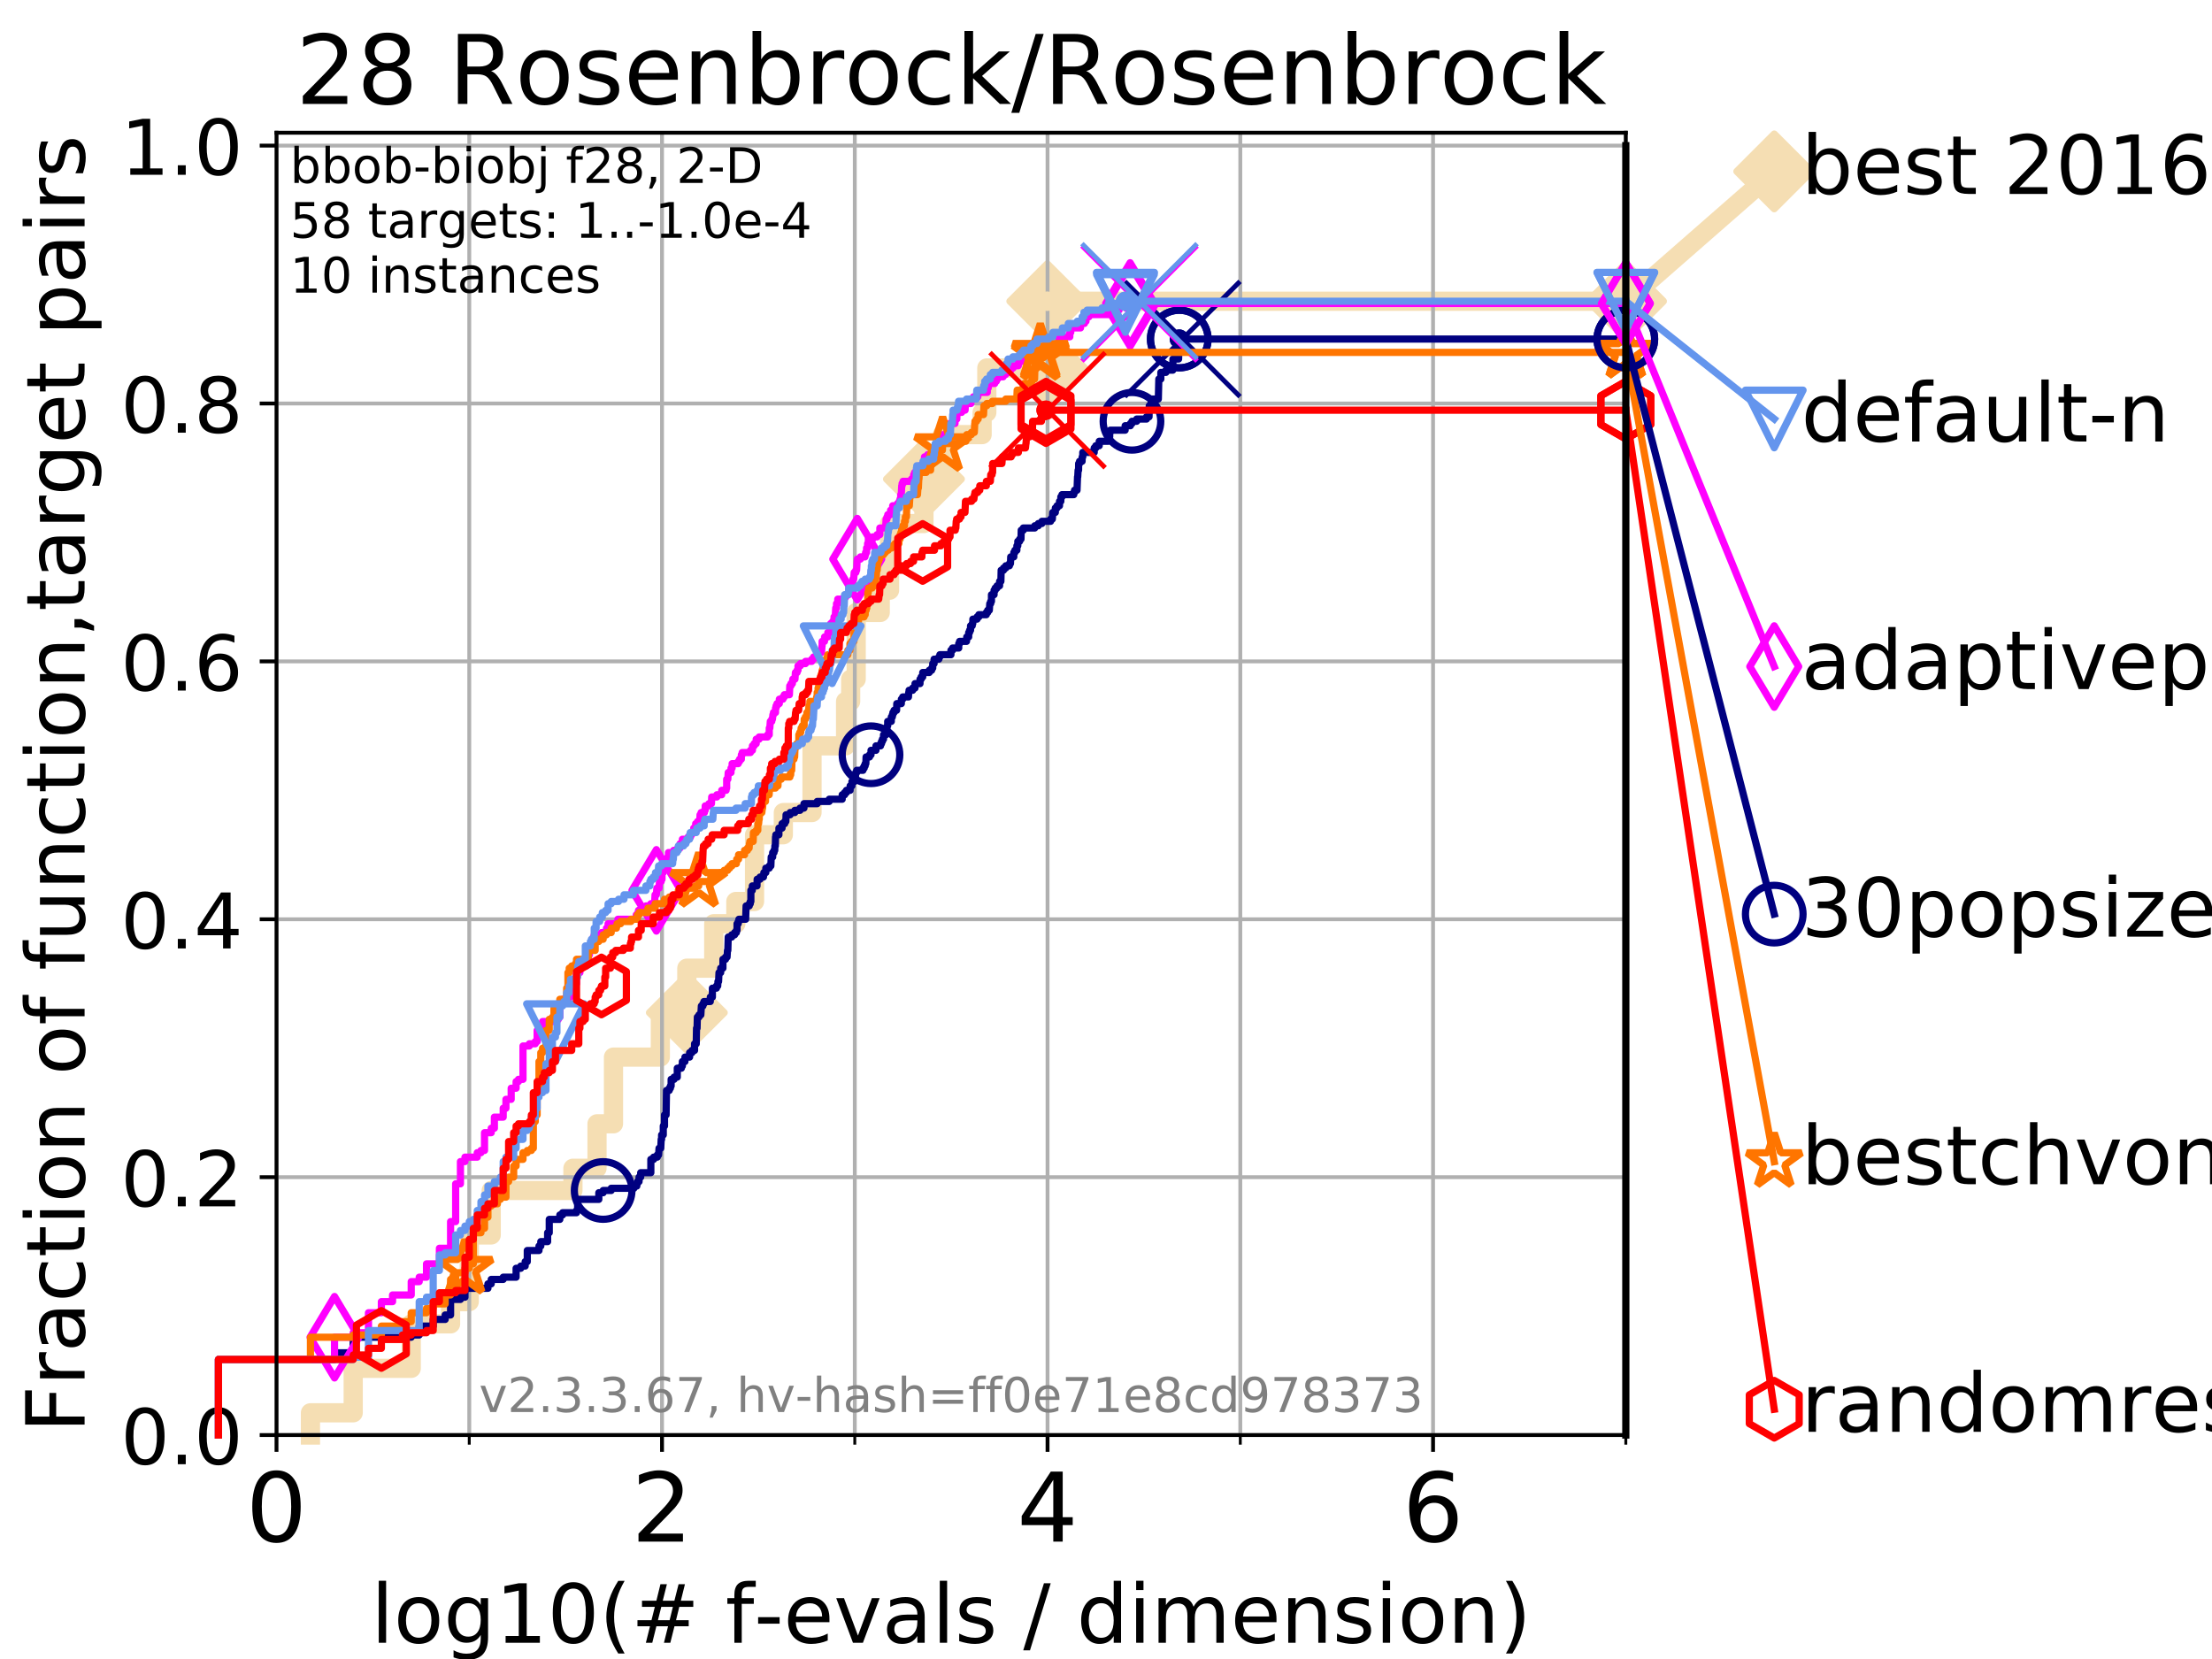 <?xml version="1.0" encoding="utf-8" standalone="no"?>
<!DOCTYPE svg PUBLIC "-//W3C//DTD SVG 1.1//EN"
  "http://www.w3.org/Graphics/SVG/1.1/DTD/svg11.dtd">
<!-- Created with matplotlib (https://matplotlib.org/) -->
<svg height="345.6pt" version="1.1" viewBox="0 0 460.8 345.6" width="460.8pt" xmlns="http://www.w3.org/2000/svg" xmlns:xlink="http://www.w3.org/1999/xlink">
 <defs>
  <style type="text/css">
*{stroke-linecap:butt;stroke-linejoin:round;}
  </style>
 </defs>
 <g id="figure_1">
  <g id="patch_1">
   <path d="M 0 345.6 
L 460.8 345.6 
L 460.8 0 
L 0 0 
z
" style="fill:#ffffff;"/>
  </g>
  <g id="axes_1">
   <g id="patch_2">
    <path d="M 57.6 298.944 
L 338.688 298.944 
L 338.688 27.648 
L 57.6 27.648 
z
" style="fill:#ffffff;"/>
   </g>
   <g id="line2d_1">
    <path d="M 64.671 298.944 
L 64.671 294.313 
L 73.579 294.313 
L 73.579 285.05 
L 85.667 285.05 
L 85.667 275.788 
L 93.864 275.788 
L 93.864 271.157 
L 97.755 271.157 
L 97.755 257.263 
L 102.331 257.263 
L 102.331 248.001 
L 119.352 248.001 
L 119.352 243.37 
L 124.369 243.37 
L 124.369 234.107 
L 127.799 234.107 
L 127.799 220.214 
L 137.559 220.214 
L 137.559 210.951 
L 143.08 210.951 
L 143.08 201.689 
L 148.686 201.689 
L 148.686 192.426 
L 153.287 192.426 
L 153.287 187.795 
L 157.186 187.795 
L 157.186 173.901 
L 163.185 173.901 
L 163.185 169.27 
L 169.158 169.27 
L 169.158 155.377 
L 176.151 155.377 
L 176.151 146.114 
L 177.208 146.114 
L 177.208 141.483 
L 178.36 141.483 
L 178.36 127.589 
L 183.371 127.589 
L 183.371 122.958 
L 185.311 122.958 
L 185.311 109.065 
L 192.474 109.065 
L 192.474 99.802 
L 196.306 99.802 
L 196.306 90.54 
L 204.596 90.54 
L 204.596 85.909 
L 205.572 85.909 
L 205.572 76.646 
L 218.168 76.646 
L 218.168 62.753 
L 338.688 62.753 
" style="fill:none;stroke:#f5deb3;stroke-linecap:square;stroke-width:4;"/>
   </g>
   <g id="line2d_2">
    <defs>
     <path d="M 0 7.778 
L 7.778 0 
L 0 -7.778 
L -7.778 0 
z
" id="md17c671caf" style="stroke:#f5deb3;stroke-linejoin:miter;stroke-width:1.5;"/>
    </defs>
    <g>
     <use style="fill:#f5deb3;stroke:#f5deb3;stroke-linejoin:miter;stroke-width:1.5;" x="143.08" xlink:href="#md17c671caf" y="210.951"/>
     <use style="fill:#f5deb3;stroke:#f5deb3;stroke-linejoin:miter;stroke-width:1.5;" x="192.474" xlink:href="#md17c671caf" y="99.802"/>
     <use style="fill:#f5deb3;stroke:#f5deb3;stroke-linejoin:miter;stroke-width:1.5;" x="218.168" xlink:href="#md17c671caf" y="76.646"/>
     <use style="fill:#f5deb3;stroke:#f5deb3;stroke-linejoin:miter;stroke-width:1.5;" x="218.168" xlink:href="#md17c671caf" y="62.753"/>
     <use style="fill:#f5deb3;stroke:#f5deb3;stroke-linejoin:miter;stroke-width:1.5;" x="338.688" xlink:href="#md17c671caf" y="62.753"/>
    </g>
   </g>
   <g id="line2d_3">
    <path style="fill:none;stroke:#f5deb3;stroke-linecap:square;stroke-width:4;"/>
    <g/>
   </g>
   <g id="line2d_4">
    <path d="M 338.688 62.753 
L 369.608 35.706 
" style="fill:none;stroke:#f5deb3;stroke-linecap:square;stroke-width:4;"/>
    <g>
     <use style="fill:#f5deb3;stroke:#f5deb3;stroke-linejoin:miter;stroke-width:1.5;" x="338.688" xlink:href="#md17c671caf" y="62.753"/>
     <use style="fill:#f5deb3;stroke:#f5deb3;stroke-linejoin:miter;stroke-width:1.5;" x="369.608" xlink:href="#md17c671caf" y="35.706"/>
    </g>
   </g>
   <g id="matplotlib.axis_1">
    <g id="xtick_1">
     <g id="line2d_5">
      <path clip-path="url(#p7002450e77)" d="M 57.6 298.944 
L 57.6 27.648 
" style="fill:none;stroke:#b0b0b0;stroke-linecap:square;stroke-width:0.8;"/>
     </g>
     <g id="line2d_6">
      <defs>
       <path d="M 0 0 
L 0 3.5 
" id="m7bfded5316" style="stroke:#000000;stroke-width:0.8;"/>
      </defs>
      <g>
       <use style="stroke:#000000;stroke-width:0.8;" x="57.6" xlink:href="#m7bfded5316" y="298.944"/>
      </g>
     </g>
     <g id="text_1">
      <!-- 0 -->
      <defs>
       <path d="M 31.781 66.406 
Q 24.172 66.406 20.328 58.906 
Q 16.5 51.422 16.5 36.375 
Q 16.5 21.391 20.328 13.891 
Q 24.172 6.391 31.781 6.391 
Q 39.453 6.391 43.281 13.891 
Q 47.125 21.391 47.125 36.375 
Q 47.125 51.422 43.281 58.906 
Q 39.453 66.406 31.781 66.406 
z
M 31.781 74.219 
Q 44.047 74.219 50.516 64.516 
Q 56.984 54.828 56.984 36.375 
Q 56.984 17.969 50.516 8.266 
Q 44.047 -1.422 31.781 -1.422 
Q 19.531 -1.422 13.062 8.266 
Q 6.594 17.969 6.594 36.375 
Q 6.594 54.828 13.062 64.516 
Q 19.531 74.219 31.781 74.219 
z
" id="DejaVuSans-48"/>
      </defs>
      <g transform="translate(51.237 321.141)scale(0.2 -0.2)">
       <use xlink:href="#DejaVuSans-48"/>
      </g>
     </g>
    </g>
    <g id="xtick_2">
     <g id="line2d_7">
      <path clip-path="url(#p7002450e77)" d="M 137.911 298.944 
L 137.911 27.648 
" style="fill:none;stroke:#b0b0b0;stroke-linecap:square;stroke-width:0.8;"/>
     </g>
     <g id="line2d_8">
      <g>
       <use style="stroke:#000000;stroke-width:0.8;" x="137.911" xlink:href="#m7bfded5316" y="298.944"/>
      </g>
     </g>
     <g id="text_2">
      <!-- 2 -->
      <defs>
       <path d="M 19.188 8.297 
L 53.609 8.297 
L 53.609 0 
L 7.328 0 
L 7.328 8.297 
Q 12.938 14.109 22.625 23.891 
Q 32.328 33.688 34.812 36.531 
Q 39.547 41.844 41.422 45.531 
Q 43.312 49.219 43.312 52.781 
Q 43.312 58.594 39.234 62.25 
Q 35.156 65.922 28.609 65.922 
Q 23.969 65.922 18.812 64.312 
Q 13.672 62.703 7.812 59.422 
L 7.812 69.391 
Q 13.766 71.781 18.938 73 
Q 24.125 74.219 28.422 74.219 
Q 39.75 74.219 46.484 68.547 
Q 53.219 62.891 53.219 53.422 
Q 53.219 48.922 51.531 44.891 
Q 49.859 40.875 45.406 35.406 
Q 44.188 33.984 37.641 27.219 
Q 31.109 20.453 19.188 8.297 
z
" id="DejaVuSans-50"/>
      </defs>
      <g transform="translate(131.548 321.141)scale(0.2 -0.2)">
       <use xlink:href="#DejaVuSans-50"/>
      </g>
     </g>
    </g>
    <g id="xtick_3">
     <g id="line2d_9">
      <path clip-path="url(#p7002450e77)" d="M 218.222 298.944 
L 218.222 27.648 
" style="fill:none;stroke:#b0b0b0;stroke-linecap:square;stroke-width:0.8;"/>
     </g>
     <g id="line2d_10">
      <g>
       <use style="stroke:#000000;stroke-width:0.8;" x="218.222" xlink:href="#m7bfded5316" y="298.944"/>
      </g>
     </g>
     <g id="text_3">
      <!-- 4 -->
      <defs>
       <path d="M 37.797 64.312 
L 12.891 25.391 
L 37.797 25.391 
z
M 35.203 72.906 
L 47.609 72.906 
L 47.609 25.391 
L 58.016 25.391 
L 58.016 17.188 
L 47.609 17.188 
L 47.609 0 
L 37.797 0 
L 37.797 17.188 
L 4.891 17.188 
L 4.891 26.703 
z
" id="DejaVuSans-52"/>
      </defs>
      <g transform="translate(211.859 321.141)scale(0.2 -0.2)">
       <use xlink:href="#DejaVuSans-52"/>
      </g>
     </g>
    </g>
    <g id="xtick_4">
     <g id="line2d_11">
      <path clip-path="url(#p7002450e77)" d="M 298.533 298.944 
L 298.533 27.648 
" style="fill:none;stroke:#b0b0b0;stroke-linecap:square;stroke-width:0.8;"/>
     </g>
     <g id="line2d_12">
      <g>
       <use style="stroke:#000000;stroke-width:0.8;" x="298.533" xlink:href="#m7bfded5316" y="298.944"/>
      </g>
     </g>
     <g id="text_4">
      <!-- 6 -->
      <defs>
       <path d="M 33.016 40.375 
Q 26.375 40.375 22.484 35.828 
Q 18.609 31.297 18.609 23.391 
Q 18.609 15.531 22.484 10.953 
Q 26.375 6.391 33.016 6.391 
Q 39.656 6.391 43.531 10.953 
Q 47.406 15.531 47.406 23.391 
Q 47.406 31.297 43.531 35.828 
Q 39.656 40.375 33.016 40.375 
z
M 52.594 71.297 
L 52.594 62.312 
Q 48.875 64.062 45.094 64.984 
Q 41.312 65.922 37.594 65.922 
Q 27.828 65.922 22.672 59.328 
Q 17.531 52.734 16.797 39.406 
Q 19.672 43.656 24.016 45.922 
Q 28.375 48.188 33.594 48.188 
Q 44.578 48.188 50.953 41.516 
Q 57.328 34.859 57.328 23.391 
Q 57.328 12.156 50.688 5.359 
Q 44.047 -1.422 33.016 -1.422 
Q 20.359 -1.422 13.672 8.266 
Q 6.984 17.969 6.984 36.375 
Q 6.984 53.656 15.188 63.938 
Q 23.391 74.219 37.203 74.219 
Q 40.922 74.219 44.703 73.484 
Q 48.484 72.75 52.594 71.297 
z
" id="DejaVuSans-54"/>
      </defs>
      <g transform="translate(292.17 321.141)scale(0.2 -0.2)">
       <use xlink:href="#DejaVuSans-54"/>
      </g>
     </g>
    </g>
    <g id="xtick_5">
     <g id="line2d_13">
      <path clip-path="url(#p7002450e77)" d="M 97.755 298.944 
L 97.755 27.648 
" style="fill:none;stroke:#b0b0b0;stroke-linecap:square;stroke-width:0.8;"/>
     </g>
     <g id="line2d_14">
      <defs>
       <path d="M 0 0 
L 0 2 
" id="m3027133e73" style="stroke:#000000;stroke-width:0.6;"/>
      </defs>
      <g>
       <use style="stroke:#000000;stroke-width:0.6;" x="97.755" xlink:href="#m3027133e73" y="298.944"/>
      </g>
     </g>
    </g>
    <g id="xtick_6">
     <g id="line2d_15">
      <path clip-path="url(#p7002450e77)" d="M 178.066 298.944 
L 178.066 27.648 
" style="fill:none;stroke:#b0b0b0;stroke-linecap:square;stroke-width:0.8;"/>
     </g>
     <g id="line2d_16">
      <g>
       <use style="stroke:#000000;stroke-width:0.6;" x="178.066" xlink:href="#m3027133e73" y="298.944"/>
      </g>
     </g>
    </g>
    <g id="xtick_7">
     <g id="line2d_17">
      <path clip-path="url(#p7002450e77)" d="M 258.377 298.944 
L 258.377 27.648 
" style="fill:none;stroke:#b0b0b0;stroke-linecap:square;stroke-width:0.8;"/>
     </g>
     <g id="line2d_18">
      <g>
       <use style="stroke:#000000;stroke-width:0.6;" x="258.377" xlink:href="#m3027133e73" y="298.944"/>
      </g>
     </g>
    </g>
    <g id="xtick_8">
     <g id="line2d_19">
      <path clip-path="url(#p7002450e77)" d="M 338.688 298.944 
L 338.688 27.648 
" style="fill:none;stroke:#b0b0b0;stroke-linecap:square;stroke-width:0.8;"/>
     </g>
     <g id="line2d_20">
      <g>
       <use style="stroke:#000000;stroke-width:0.6;" x="338.688" xlink:href="#m3027133e73" y="298.944"/>
      </g>
     </g>
    </g>
    <g id="text_5">
     <!-- log10(# f-evals / dimension) -->
     <defs>
      <path d="M 9.422 75.984 
L 18.406 75.984 
L 18.406 0 
L 9.422 0 
z
" id="DejaVuSans-108"/>
      <path d="M 30.609 48.391 
Q 23.391 48.391 19.188 42.75 
Q 14.984 37.109 14.984 27.297 
Q 14.984 17.484 19.156 11.844 
Q 23.344 6.203 30.609 6.203 
Q 37.797 6.203 41.984 11.859 
Q 46.188 17.531 46.188 27.297 
Q 46.188 37.016 41.984 42.703 
Q 37.797 48.391 30.609 48.391 
z
M 30.609 56 
Q 42.328 56 49.016 48.375 
Q 55.719 40.766 55.719 27.297 
Q 55.719 13.875 49.016 6.219 
Q 42.328 -1.422 30.609 -1.422 
Q 18.844 -1.422 12.172 6.219 
Q 5.516 13.875 5.516 27.297 
Q 5.516 40.766 12.172 48.375 
Q 18.844 56 30.609 56 
z
" id="DejaVuSans-111"/>
      <path d="M 45.406 27.984 
Q 45.406 37.75 41.375 43.109 
Q 37.359 48.484 30.078 48.484 
Q 22.859 48.484 18.828 43.109 
Q 14.797 37.75 14.797 27.984 
Q 14.797 18.266 18.828 12.891 
Q 22.859 7.516 30.078 7.516 
Q 37.359 7.516 41.375 12.891 
Q 45.406 18.266 45.406 27.984 
z
M 54.391 6.781 
Q 54.391 -7.172 48.188 -13.984 
Q 42 -20.797 29.203 -20.797 
Q 24.469 -20.797 20.266 -20.094 
Q 16.062 -19.391 12.109 -17.922 
L 12.109 -9.188 
Q 16.062 -11.328 19.922 -12.344 
Q 23.781 -13.375 27.781 -13.375 
Q 36.625 -13.375 41.016 -8.766 
Q 45.406 -4.156 45.406 5.172 
L 45.406 9.625 
Q 42.625 4.781 38.281 2.391 
Q 33.938 0 27.875 0 
Q 17.828 0 11.672 7.656 
Q 5.516 15.328 5.516 27.984 
Q 5.516 40.672 11.672 48.328 
Q 17.828 56 27.875 56 
Q 33.938 56 38.281 53.609 
Q 42.625 51.219 45.406 46.391 
L 45.406 54.688 
L 54.391 54.688 
z
" id="DejaVuSans-103"/>
      <path d="M 12.406 8.297 
L 28.516 8.297 
L 28.516 63.922 
L 10.984 60.406 
L 10.984 69.391 
L 28.422 72.906 
L 38.281 72.906 
L 38.281 8.297 
L 54.391 8.297 
L 54.391 0 
L 12.406 0 
z
" id="DejaVuSans-49"/>
      <path d="M 31 75.875 
Q 24.469 64.656 21.281 53.656 
Q 18.109 42.672 18.109 31.391 
Q 18.109 20.125 21.312 9.062 
Q 24.516 -2 31 -13.188 
L 23.188 -13.188 
Q 15.875 -1.703 12.234 9.375 
Q 8.594 20.453 8.594 31.391 
Q 8.594 42.281 12.203 53.312 
Q 15.828 64.359 23.188 75.875 
z
" id="DejaVuSans-40"/>
      <path d="M 51.125 44 
L 36.922 44 
L 32.812 27.688 
L 47.125 27.688 
z
M 43.797 71.781 
L 38.719 51.516 
L 52.984 51.516 
L 58.109 71.781 
L 65.922 71.781 
L 60.891 51.516 
L 76.125 51.516 
L 76.125 44 
L 58.984 44 
L 54.984 27.688 
L 70.516 27.688 
L 70.516 20.219 
L 53.078 20.219 
L 48 0 
L 40.188 0 
L 45.219 20.219 
L 30.906 20.219 
L 25.875 0 
L 18.016 0 
L 23.094 20.219 
L 7.719 20.219 
L 7.719 27.688 
L 24.906 27.688 
L 29 44 
L 13.281 44 
L 13.281 51.516 
L 30.906 51.516 
L 35.891 71.781 
z
" id="DejaVuSans-35"/>
      <path id="DejaVuSans-32"/>
      <path d="M 37.109 75.984 
L 37.109 68.5 
L 28.516 68.5 
Q 23.688 68.5 21.797 66.547 
Q 19.922 64.594 19.922 59.516 
L 19.922 54.688 
L 34.719 54.688 
L 34.719 47.703 
L 19.922 47.703 
L 19.922 0 
L 10.891 0 
L 10.891 47.703 
L 2.297 47.703 
L 2.297 54.688 
L 10.891 54.688 
L 10.891 58.5 
Q 10.891 67.625 15.141 71.797 
Q 19.391 75.984 28.609 75.984 
z
" id="DejaVuSans-102"/>
      <path d="M 4.891 31.391 
L 31.203 31.391 
L 31.203 23.391 
L 4.891 23.391 
z
" id="DejaVuSans-45"/>
      <path d="M 56.203 29.594 
L 56.203 25.203 
L 14.891 25.203 
Q 15.484 15.922 20.484 11.062 
Q 25.484 6.203 34.422 6.203 
Q 39.594 6.203 44.453 7.469 
Q 49.312 8.734 54.109 11.281 
L 54.109 2.781 
Q 49.266 0.734 44.188 -0.344 
Q 39.109 -1.422 33.891 -1.422 
Q 20.797 -1.422 13.156 6.188 
Q 5.516 13.812 5.516 26.812 
Q 5.516 40.234 12.766 48.109 
Q 20.016 56 32.328 56 
Q 43.359 56 49.781 48.891 
Q 56.203 41.797 56.203 29.594 
z
M 47.219 32.234 
Q 47.125 39.594 43.094 43.984 
Q 39.062 48.391 32.422 48.391 
Q 24.906 48.391 20.391 44.141 
Q 15.875 39.891 15.188 32.172 
z
" id="DejaVuSans-101"/>
      <path d="M 2.984 54.688 
L 12.5 54.688 
L 29.594 8.797 
L 46.688 54.688 
L 56.203 54.688 
L 35.688 0 
L 23.484 0 
z
" id="DejaVuSans-118"/>
      <path d="M 34.281 27.484 
Q 23.391 27.484 19.188 25 
Q 14.984 22.516 14.984 16.5 
Q 14.984 11.719 18.141 8.906 
Q 21.297 6.109 26.703 6.109 
Q 34.188 6.109 38.703 11.406 
Q 43.219 16.703 43.219 25.484 
L 43.219 27.484 
z
M 52.203 31.203 
L 52.203 0 
L 43.219 0 
L 43.219 8.297 
Q 40.141 3.328 35.547 0.953 
Q 30.953 -1.422 24.312 -1.422 
Q 15.922 -1.422 10.953 3.297 
Q 6 8.016 6 15.922 
Q 6 25.141 12.172 29.828 
Q 18.359 34.516 30.609 34.516 
L 43.219 34.516 
L 43.219 35.406 
Q 43.219 41.609 39.141 45 
Q 35.062 48.391 27.688 48.391 
Q 23 48.391 18.547 47.266 
Q 14.109 46.141 10.016 43.891 
L 10.016 52.203 
Q 14.938 54.109 19.578 55.047 
Q 24.219 56 28.609 56 
Q 40.484 56 46.344 49.844 
Q 52.203 43.703 52.203 31.203 
z
" id="DejaVuSans-97"/>
      <path d="M 44.281 53.078 
L 44.281 44.578 
Q 40.484 46.531 36.375 47.5 
Q 32.281 48.484 27.875 48.484 
Q 21.188 48.484 17.844 46.438 
Q 14.5 44.391 14.5 40.281 
Q 14.5 37.156 16.891 35.375 
Q 19.281 33.594 26.516 31.984 
L 29.594 31.297 
Q 39.156 29.25 43.188 25.516 
Q 47.219 21.781 47.219 15.094 
Q 47.219 7.469 41.188 3.016 
Q 35.156 -1.422 24.609 -1.422 
Q 20.219 -1.422 15.453 -0.562 
Q 10.688 0.297 5.422 2 
L 5.422 11.281 
Q 10.406 8.688 15.234 7.391 
Q 20.062 6.109 24.812 6.109 
Q 31.156 6.109 34.562 8.281 
Q 37.984 10.453 37.984 14.406 
Q 37.984 18.062 35.516 20.016 
Q 33.062 21.969 24.703 23.781 
L 21.578 24.516 
Q 13.234 26.266 9.516 29.906 
Q 5.812 33.547 5.812 39.891 
Q 5.812 47.609 11.281 51.797 
Q 16.75 56 26.812 56 
Q 31.781 56 36.172 55.266 
Q 40.578 54.547 44.281 53.078 
z
" id="DejaVuSans-115"/>
      <path d="M 25.391 72.906 
L 33.688 72.906 
L 8.297 -9.281 
L 0 -9.281 
z
" id="DejaVuSans-47"/>
      <path d="M 45.406 46.391 
L 45.406 75.984 
L 54.391 75.984 
L 54.391 0 
L 45.406 0 
L 45.406 8.203 
Q 42.578 3.328 38.25 0.953 
Q 33.938 -1.422 27.875 -1.422 
Q 17.969 -1.422 11.734 6.484 
Q 5.516 14.406 5.516 27.297 
Q 5.516 40.188 11.734 48.094 
Q 17.969 56 27.875 56 
Q 33.938 56 38.25 53.625 
Q 42.578 51.266 45.406 46.391 
z
M 14.797 27.297 
Q 14.797 17.391 18.875 11.75 
Q 22.953 6.109 30.078 6.109 
Q 37.203 6.109 41.297 11.75 
Q 45.406 17.391 45.406 27.297 
Q 45.406 37.203 41.297 42.844 
Q 37.203 48.484 30.078 48.484 
Q 22.953 48.484 18.875 42.844 
Q 14.797 37.203 14.797 27.297 
z
" id="DejaVuSans-100"/>
      <path d="M 9.422 54.688 
L 18.406 54.688 
L 18.406 0 
L 9.422 0 
z
M 9.422 75.984 
L 18.406 75.984 
L 18.406 64.594 
L 9.422 64.594 
z
" id="DejaVuSans-105"/>
      <path d="M 52 44.188 
Q 55.375 50.25 60.062 53.125 
Q 64.75 56 71.094 56 
Q 79.641 56 84.281 50.016 
Q 88.922 44.047 88.922 33.016 
L 88.922 0 
L 79.891 0 
L 79.891 32.719 
Q 79.891 40.578 77.094 44.375 
Q 74.312 48.188 68.609 48.188 
Q 61.625 48.188 57.562 43.547 
Q 53.516 38.922 53.516 30.906 
L 53.516 0 
L 44.484 0 
L 44.484 32.719 
Q 44.484 40.625 41.703 44.406 
Q 38.922 48.188 33.109 48.188 
Q 26.219 48.188 22.156 43.531 
Q 18.109 38.875 18.109 30.906 
L 18.109 0 
L 9.078 0 
L 9.078 54.688 
L 18.109 54.688 
L 18.109 46.188 
Q 21.188 51.219 25.484 53.609 
Q 29.781 56 35.688 56 
Q 41.656 56 45.828 52.969 
Q 50 49.953 52 44.188 
z
" id="DejaVuSans-109"/>
      <path d="M 54.891 33.016 
L 54.891 0 
L 45.906 0 
L 45.906 32.719 
Q 45.906 40.484 42.875 44.328 
Q 39.844 48.188 33.797 48.188 
Q 26.516 48.188 22.312 43.547 
Q 18.109 38.922 18.109 30.906 
L 18.109 0 
L 9.078 0 
L 9.078 54.688 
L 18.109 54.688 
L 18.109 46.188 
Q 21.344 51.125 25.703 53.562 
Q 30.078 56 35.797 56 
Q 45.219 56 50.047 50.172 
Q 54.891 44.344 54.891 33.016 
z
" id="DejaVuSans-110"/>
      <path d="M 8.016 75.875 
L 15.828 75.875 
Q 23.141 64.359 26.781 53.312 
Q 30.422 42.281 30.422 31.391 
Q 30.422 20.453 26.781 9.375 
Q 23.141 -1.703 15.828 -13.188 
L 8.016 -13.188 
Q 14.5 -2 17.703 9.062 
Q 20.906 20.125 20.906 31.391 
Q 20.906 42.672 17.703 53.656 
Q 14.5 64.656 8.016 75.875 
z
" id="DejaVuSans-41"/>
     </defs>
     <g transform="translate(77.303 342.218)scale(0.17 -0.17)">
      <use xlink:href="#DejaVuSans-108"/>
      <use x="27.783" xlink:href="#DejaVuSans-111"/>
      <use x="88.965" xlink:href="#DejaVuSans-103"/>
      <use x="152.441" xlink:href="#DejaVuSans-49"/>
      <use x="216.064" xlink:href="#DejaVuSans-48"/>
      <use x="279.688" xlink:href="#DejaVuSans-40"/>
      <use x="318.701" xlink:href="#DejaVuSans-35"/>
      <use x="402.49" xlink:href="#DejaVuSans-32"/>
      <use x="434.277" xlink:href="#DejaVuSans-102"/>
      <use x="469.404" xlink:href="#DejaVuSans-45"/>
      <use x="505.488" xlink:href="#DejaVuSans-101"/>
      <use x="567.012" xlink:href="#DejaVuSans-118"/>
      <use x="626.191" xlink:href="#DejaVuSans-97"/>
      <use x="687.471" xlink:href="#DejaVuSans-108"/>
      <use x="715.254" xlink:href="#DejaVuSans-115"/>
      <use x="767.354" xlink:href="#DejaVuSans-32"/>
      <use x="799.141" xlink:href="#DejaVuSans-47"/>
      <use x="832.832" xlink:href="#DejaVuSans-32"/>
      <use x="864.619" xlink:href="#DejaVuSans-100"/>
      <use x="928.096" xlink:href="#DejaVuSans-105"/>
      <use x="955.879" xlink:href="#DejaVuSans-109"/>
      <use x="1053.291" xlink:href="#DejaVuSans-101"/>
      <use x="1114.814" xlink:href="#DejaVuSans-110"/>
      <use x="1178.193" xlink:href="#DejaVuSans-115"/>
      <use x="1230.293" xlink:href="#DejaVuSans-105"/>
      <use x="1258.076" xlink:href="#DejaVuSans-111"/>
      <use x="1319.258" xlink:href="#DejaVuSans-110"/>
      <use x="1382.637" xlink:href="#DejaVuSans-41"/>
     </g>
    </g>
   </g>
   <g id="matplotlib.axis_2">
    <g id="ytick_1">
     <g id="line2d_21">
      <path clip-path="url(#p7002450e77)" d="M 57.6 298.944 
L 338.688 298.944 
" style="fill:none;stroke:#b0b0b0;stroke-linecap:square;stroke-width:0.8;"/>
     </g>
     <g id="line2d_22">
      <defs>
       <path d="M 0 0 
L -3.5 0 
" id="m8ef2b0c388" style="stroke:#000000;stroke-width:0.8;"/>
      </defs>
      <g>
       <use style="stroke:#000000;stroke-width:0.8;" x="57.6" xlink:href="#m8ef2b0c388" y="298.944"/>
      </g>
     </g>
     <g id="text_6">
      <!-- 0.0 -->
      <defs>
       <path d="M 10.688 12.406 
L 21 12.406 
L 21 0 
L 10.688 0 
z
" id="DejaVuSans-46"/>
      </defs>
      <g transform="translate(25.155 305.023)scale(0.16 -0.16)">
       <use xlink:href="#DejaVuSans-48"/>
       <use x="63.623" xlink:href="#DejaVuSans-46"/>
       <use x="95.41" xlink:href="#DejaVuSans-48"/>
      </g>
     </g>
    </g>
    <g id="ytick_2">
     <g id="line2d_23">
      <path clip-path="url(#p7002450e77)" d="M 57.6 245.222 
L 338.688 245.222 
" style="fill:none;stroke:#b0b0b0;stroke-linecap:square;stroke-width:0.8;"/>
     </g>
     <g id="line2d_24">
      <g>
       <use style="stroke:#000000;stroke-width:0.8;" x="57.6" xlink:href="#m8ef2b0c388" y="245.222"/>
      </g>
     </g>
     <g id="text_7">
      <!-- 0.2 -->
      <g transform="translate(25.155 251.301)scale(0.16 -0.16)">
       <use xlink:href="#DejaVuSans-48"/>
       <use x="63.623" xlink:href="#DejaVuSans-46"/>
       <use x="95.41" xlink:href="#DejaVuSans-50"/>
      </g>
     </g>
    </g>
    <g id="ytick_3">
     <g id="line2d_25">
      <path clip-path="url(#p7002450e77)" d="M 57.6 191.5 
L 338.688 191.5 
" style="fill:none;stroke:#b0b0b0;stroke-linecap:square;stroke-width:0.8;"/>
     </g>
     <g id="line2d_26">
      <g>
       <use style="stroke:#000000;stroke-width:0.8;" x="57.6" xlink:href="#m8ef2b0c388" y="191.5"/>
      </g>
     </g>
     <g id="text_8">
      <!-- 0.4 -->
      <g transform="translate(25.155 197.579)scale(0.16 -0.16)">
       <use xlink:href="#DejaVuSans-48"/>
       <use x="63.623" xlink:href="#DejaVuSans-46"/>
       <use x="95.41" xlink:href="#DejaVuSans-52"/>
      </g>
     </g>
    </g>
    <g id="ytick_4">
     <g id="line2d_27">
      <path clip-path="url(#p7002450e77)" d="M 57.6 137.778 
L 338.688 137.778 
" style="fill:none;stroke:#b0b0b0;stroke-linecap:square;stroke-width:0.8;"/>
     </g>
     <g id="line2d_28">
      <g>
       <use style="stroke:#000000;stroke-width:0.8;" x="57.6" xlink:href="#m8ef2b0c388" y="137.778"/>
      </g>
     </g>
     <g id="text_9">
      <!-- 0.6 -->
      <g transform="translate(25.155 143.857)scale(0.16 -0.16)">
       <use xlink:href="#DejaVuSans-48"/>
       <use x="63.623" xlink:href="#DejaVuSans-46"/>
       <use x="95.41" xlink:href="#DejaVuSans-54"/>
      </g>
     </g>
    </g>
    <g id="ytick_5">
     <g id="line2d_29">
      <path clip-path="url(#p7002450e77)" d="M 57.6 84.056 
L 338.688 84.056 
" style="fill:none;stroke:#b0b0b0;stroke-linecap:square;stroke-width:0.8;"/>
     </g>
     <g id="line2d_30">
      <g>
       <use style="stroke:#000000;stroke-width:0.8;" x="57.6" xlink:href="#m8ef2b0c388" y="84.056"/>
      </g>
     </g>
     <g id="text_10">
      <!-- 0.8 -->
      <defs>
       <path d="M 31.781 34.625 
Q 24.75 34.625 20.719 30.859 
Q 16.703 27.094 16.703 20.516 
Q 16.703 13.922 20.719 10.156 
Q 24.75 6.391 31.781 6.391 
Q 38.812 6.391 42.859 10.172 
Q 46.922 13.969 46.922 20.516 
Q 46.922 27.094 42.891 30.859 
Q 38.875 34.625 31.781 34.625 
z
M 21.922 38.812 
Q 15.578 40.375 12.031 44.719 
Q 8.5 49.078 8.5 55.328 
Q 8.5 64.062 14.719 69.141 
Q 20.953 74.219 31.781 74.219 
Q 42.672 74.219 48.875 69.141 
Q 55.078 64.062 55.078 55.328 
Q 55.078 49.078 51.531 44.719 
Q 48 40.375 41.703 38.812 
Q 48.828 37.156 52.797 32.312 
Q 56.781 27.484 56.781 20.516 
Q 56.781 9.906 50.312 4.234 
Q 43.844 -1.422 31.781 -1.422 
Q 19.734 -1.422 13.25 4.234 
Q 6.781 9.906 6.781 20.516 
Q 6.781 27.484 10.781 32.312 
Q 14.797 37.156 21.922 38.812 
z
M 18.312 54.391 
Q 18.312 48.734 21.844 45.562 
Q 25.391 42.391 31.781 42.391 
Q 38.141 42.391 41.719 45.562 
Q 45.312 48.734 45.312 54.391 
Q 45.312 60.062 41.719 63.234 
Q 38.141 66.406 31.781 66.406 
Q 25.391 66.406 21.844 63.234 
Q 18.312 60.062 18.312 54.391 
z
" id="DejaVuSans-56"/>
      </defs>
      <g transform="translate(25.155 90.135)scale(0.16 -0.16)">
       <use xlink:href="#DejaVuSans-48"/>
       <use x="63.623" xlink:href="#DejaVuSans-46"/>
       <use x="95.41" xlink:href="#DejaVuSans-56"/>
      </g>
     </g>
    </g>
    <g id="ytick_6">
     <g id="line2d_31">
      <path clip-path="url(#p7002450e77)" d="M 57.6 30.334 
L 338.688 30.334 
" style="fill:none;stroke:#b0b0b0;stroke-linecap:square;stroke-width:0.8;"/>
     </g>
     <g id="line2d_32">
      <g>
       <use style="stroke:#000000;stroke-width:0.8;" x="57.6" xlink:href="#m8ef2b0c388" y="30.334"/>
      </g>
     </g>
     <g id="text_11">
      <!-- 1.0 -->
      <g transform="translate(25.155 36.413)scale(0.16 -0.16)">
       <use xlink:href="#DejaVuSans-49"/>
       <use x="63.623" xlink:href="#DejaVuSans-46"/>
       <use x="95.41" xlink:href="#DejaVuSans-48"/>
      </g>
     </g>
    </g>
    <g id="text_12">
     <!-- Fraction of function,target pairs -->
     <defs>
      <path d="M 9.812 72.906 
L 51.703 72.906 
L 51.703 64.594 
L 19.672 64.594 
L 19.672 43.109 
L 48.578 43.109 
L 48.578 34.812 
L 19.672 34.812 
L 19.672 0 
L 9.812 0 
z
" id="DejaVuSans-70"/>
      <path d="M 41.109 46.297 
Q 39.594 47.172 37.812 47.578 
Q 36.031 48 33.891 48 
Q 26.266 48 22.188 43.047 
Q 18.109 38.094 18.109 28.812 
L 18.109 0 
L 9.078 0 
L 9.078 54.688 
L 18.109 54.688 
L 18.109 46.188 
Q 20.953 51.172 25.484 53.578 
Q 30.031 56 36.531 56 
Q 37.453 56 38.578 55.875 
Q 39.703 55.766 41.062 55.516 
z
" id="DejaVuSans-114"/>
      <path d="M 48.781 52.594 
L 48.781 44.188 
Q 44.969 46.297 41.141 47.344 
Q 37.312 48.391 33.406 48.391 
Q 24.656 48.391 19.812 42.844 
Q 14.984 37.312 14.984 27.297 
Q 14.984 17.281 19.812 11.734 
Q 24.656 6.203 33.406 6.203 
Q 37.312 6.203 41.141 7.25 
Q 44.969 8.297 48.781 10.406 
L 48.781 2.094 
Q 45.016 0.344 40.984 -0.531 
Q 36.969 -1.422 32.422 -1.422 
Q 20.062 -1.422 12.781 6.344 
Q 5.516 14.109 5.516 27.297 
Q 5.516 40.672 12.859 48.328 
Q 20.219 56 33.016 56 
Q 37.156 56 41.109 55.141 
Q 45.062 54.297 48.781 52.594 
z
" id="DejaVuSans-99"/>
      <path d="M 18.312 70.219 
L 18.312 54.688 
L 36.812 54.688 
L 36.812 47.703 
L 18.312 47.703 
L 18.312 18.016 
Q 18.312 11.328 20.141 9.422 
Q 21.969 7.516 27.594 7.516 
L 36.812 7.516 
L 36.812 0 
L 27.594 0 
Q 17.188 0 13.234 3.875 
Q 9.281 7.766 9.281 18.016 
L 9.281 47.703 
L 2.688 47.703 
L 2.688 54.688 
L 9.281 54.688 
L 9.281 70.219 
z
" id="DejaVuSans-116"/>
      <path d="M 8.5 21.578 
L 8.5 54.688 
L 17.484 54.688 
L 17.484 21.922 
Q 17.484 14.156 20.5 10.266 
Q 23.531 6.391 29.594 6.391 
Q 36.859 6.391 41.078 11.031 
Q 45.312 15.672 45.312 23.688 
L 45.312 54.688 
L 54.297 54.688 
L 54.297 0 
L 45.312 0 
L 45.312 8.406 
Q 42.047 3.422 37.719 1 
Q 33.406 -1.422 27.688 -1.422 
Q 18.266 -1.422 13.375 4.438 
Q 8.5 10.297 8.5 21.578 
z
M 31.109 56 
z
" id="DejaVuSans-117"/>
      <path d="M 11.719 12.406 
L 22.016 12.406 
L 22.016 4 
L 14.016 -11.625 
L 7.719 -11.625 
L 11.719 4 
z
" id="DejaVuSans-44"/>
      <path d="M 18.109 8.203 
L 18.109 -20.797 
L 9.078 -20.797 
L 9.078 54.688 
L 18.109 54.688 
L 18.109 46.391 
Q 20.953 51.266 25.266 53.625 
Q 29.594 56 35.594 56 
Q 45.562 56 51.781 48.094 
Q 58.016 40.188 58.016 27.297 
Q 58.016 14.406 51.781 6.484 
Q 45.562 -1.422 35.594 -1.422 
Q 29.594 -1.422 25.266 0.953 
Q 20.953 3.328 18.109 8.203 
z
M 48.688 27.297 
Q 48.688 37.203 44.609 42.844 
Q 40.531 48.484 33.406 48.484 
Q 26.266 48.484 22.188 42.844 
Q 18.109 37.203 18.109 27.297 
Q 18.109 17.391 22.188 11.75 
Q 26.266 6.109 33.406 6.109 
Q 40.531 6.109 44.609 11.75 
Q 48.688 17.391 48.688 27.297 
z
" id="DejaVuSans-112"/>
     </defs>
     <g transform="translate(17.62 298.435)rotate(-90)scale(0.17 -0.17)">
      <use xlink:href="#DejaVuSans-70"/>
      <use x="57.41" xlink:href="#DejaVuSans-114"/>
      <use x="98.523" xlink:href="#DejaVuSans-97"/>
      <use x="159.803" xlink:href="#DejaVuSans-99"/>
      <use x="214.783" xlink:href="#DejaVuSans-116"/>
      <use x="253.992" xlink:href="#DejaVuSans-105"/>
      <use x="281.775" xlink:href="#DejaVuSans-111"/>
      <use x="342.957" xlink:href="#DejaVuSans-110"/>
      <use x="406.336" xlink:href="#DejaVuSans-32"/>
      <use x="438.123" xlink:href="#DejaVuSans-111"/>
      <use x="499.305" xlink:href="#DejaVuSans-102"/>
      <use x="534.51" xlink:href="#DejaVuSans-32"/>
      <use x="566.297" xlink:href="#DejaVuSans-102"/>
      <use x="601.502" xlink:href="#DejaVuSans-117"/>
      <use x="664.881" xlink:href="#DejaVuSans-110"/>
      <use x="728.26" xlink:href="#DejaVuSans-99"/>
      <use x="783.24" xlink:href="#DejaVuSans-116"/>
      <use x="822.449" xlink:href="#DejaVuSans-105"/>
      <use x="850.232" xlink:href="#DejaVuSans-111"/>
      <use x="911.414" xlink:href="#DejaVuSans-110"/>
      <use x="974.793" xlink:href="#DejaVuSans-44"/>
      <use x="1006.58" xlink:href="#DejaVuSans-116"/>
      <use x="1045.789" xlink:href="#DejaVuSans-97"/>
      <use x="1107.068" xlink:href="#DejaVuSans-114"/>
      <use x="1148.166" xlink:href="#DejaVuSans-103"/>
      <use x="1211.643" xlink:href="#DejaVuSans-101"/>
      <use x="1273.166" xlink:href="#DejaVuSans-116"/>
      <use x="1312.375" xlink:href="#DejaVuSans-32"/>
      <use x="1344.162" xlink:href="#DejaVuSans-112"/>
      <use x="1407.639" xlink:href="#DejaVuSans-97"/>
      <use x="1468.918" xlink:href="#DejaVuSans-105"/>
      <use x="1496.701" xlink:href="#DejaVuSans-114"/>
      <use x="1537.814" xlink:href="#DejaVuSans-115"/>
     </g>
    </g>
   </g>
   <g id="line2d_33">
    <defs>
     <path d="M 0 1.5 
C 0.398 1.5 0.779 1.342 1.061 1.061 
C 1.342 0.779 1.5 0.398 1.5 0 
C 1.5 -0.398 1.342 -0.779 1.061 -1.061 
C 0.779 -1.342 0.398 -1.5 0 -1.5 
C -0.398 -1.5 -0.779 -1.342 -1.061 -1.061 
C -1.342 -0.779 -1.5 -0.398 -1.5 0 
C -1.5 0.398 -1.342 0.779 -1.061 1.061 
C -0.779 1.342 -0.398 1.5 0 1.5 
z
" id="mda28597f2a" style="stroke:#f5deb3;"/>
    </defs>
    <g>
     <use style="fill:#f5deb3;stroke:#f5deb3;" x="218.168" xlink:href="#mda28597f2a" y="62.753"/>
     <use style="fill:#f5deb3;stroke:#f5deb3;" x="218.168" xlink:href="#mda28597f2a" y="62.753"/>
    </g>
   </g>
   <g id="line2d_34">
    <defs>
     <path d="M 0 1.5 
C 0.398 1.5 0.779 1.342 1.061 1.061 
C 1.342 0.779 1.5 0.398 1.5 0 
C 1.5 -0.398 1.342 -0.779 1.061 -1.061 
C 0.779 -1.342 0.398 -1.5 0 -1.5 
C -0.398 -1.5 -0.779 -1.342 -1.061 -1.061 
C -1.342 -0.779 -1.5 -0.398 -1.5 0 
C -1.5 0.398 -1.342 0.779 -1.061 1.061 
C -0.779 1.342 -0.398 1.5 0 1.5 
z
" id="me334f300c8" style="stroke:#000080;"/>
    </defs>
    <g>
     <use style="fill:#000080;stroke:#000080;" x="245.662" xlink:href="#me334f300c8" y="70.626"/>
     <use style="fill:#000080;stroke:#000080;" x="245.662" xlink:href="#me334f300c8" y="70.626"/>
    </g>
   </g>
   <g id="line2d_35">
    <path d="M 45.512 298.944 
L 45.512 283.198 
L 69.688 283.198 
L 69.688 281.809 
L 73.579 281.809 
L 73.579 278.567 
L 85.667 278.567 
L 85.667 278.104 
L 87.33 278.104 
L 87.33 276.251 
L 90.243 276.251 
L 90.243 274.862 
L 92.738 274.862 
L 92.738 273.935 
L 93.864 273.935 
L 93.864 270.694 
L 95.918 270.694 
L 95.918 270.231 
L 96.861 270.231 
L 96.861 268.378 
L 101.647 268.378 
L 101.647 267.452 
L 102.331 267.452 
L 102.331 266.526 
L 104.826 266.526 
L 104.826 266.062 
L 107.515 266.062 
L 107.515 264.21 
L 108.484 264.21 
L 108.484 263.747 
L 109.402 263.747 
L 109.402 262.821 
L 109.843 262.821 
L 109.843 260.505 
L 112.281 260.505 
L 112.281 259.579 
L 112.656 259.579 
L 112.656 258.653 
L 114.08 258.653 
L 114.08 256.8 
L 114.419 256.8 
L 114.419 254.021 
L 116.621 254.021 
L 116.621 253.095 
L 117.203 253.095 
L 117.203 252.632 
L 120.094 252.632 
L 120.094 252.169 
L 120.335 252.169 
L 120.335 249.853 
L 124.744 249.853 
L 124.744 248.464 
L 125.648 248.464 
L 125.648 248.001 
L 127.326 248.001 
L 127.326 247.538 
L 132.06 247.538 
L 132.06 247.075 
L 132.66 247.075 
L 132.66 246.611 
L 132.777 246.611 
L 132.777 246.148 
L 133.125 246.148 
L 133.125 245.222 
L 133.466 245.222 
L 133.466 244.296 
L 135.582 244.296 
L 135.582 241.517 
L 136.17 241.517 
L 136.17 241.054 
L 136.924 241.054 
L 136.924 240.591 
L 137.199 240.591 
L 137.29 239.201 
L 137.647 239.201 
L 137.736 237.349 
L 137.823 237.349 
L 137.823 236.423 
L 138.171 236.423 
L 138.171 234.57 
L 138.426 234.57 
L 138.426 232.255 
L 138.762 232.255 
L 138.845 227.16 
L 139.414 227.16 
L 139.414 226.697 
L 139.652 226.697 
L 139.652 226.234 
L 139.809 226.234 
L 139.809 224.845 
L 140.424 224.845 
L 140.424 224.382 
L 141.09 224.382 
L 141.09 222.529 
L 141.941 222.529 
L 141.941 222.066 
L 142.148 222.066 
L 142.148 221.14 
L 142.686 221.14 
L 142.686 220.214 
L 143.654 220.214 
L 143.654 219.287 
L 144.148 219.287 
L 144.148 218.824 
L 144.689 218.824 
L 144.689 217.435 
L 145.04 217.435 
L 145.098 214.193 
L 145.213 214.193 
L 145.27 211.877 
L 145.61 211.877 
L 145.61 211.414 
L 145.998 211.414 
L 146.107 209.562 
L 146.431 209.562 
L 146.431 209.099 
L 146.644 209.099 
L 146.644 208.635 
L 147.967 208.635 
L 147.967 207.709 
L 148.402 207.709 
L 148.402 205.857 
L 149.241 205.857 
L 149.241 205.394 
L 149.513 205.394 
L 149.557 204.467 
L 149.691 204.467 
L 149.779 202.615 
L 150.129 202.615 
L 150.129 201.689 
L 150.599 201.689 
L 150.599 199.836 
L 151.138 199.836 
L 151.138 199.373 
L 151.462 199.373 
L 151.542 197.984 
L 151.621 197.984 
L 151.701 195.205 
L 152.436 195.205 
L 152.436 194.742 
L 153.032 194.742 
L 153.032 194.279 
L 153.395 194.279 
L 153.395 193.816 
L 153.538 193.816 
L 153.538 192.426 
L 153.785 192.426 
L 153.785 191.963 
L 153.925 191.963 
L 153.925 191.5 
L 155.329 191.5 
L 155.425 188.721 
L 156.083 188.721 
L 156.083 188.258 
L 156.297 188.258 
L 156.297 187.795 
L 156.418 187.795 
L 156.418 185.479 
L 156.718 185.479 
L 156.718 184.553 
L 157.698 184.553 
L 157.726 183.164 
L 158.331 183.164 
L 158.331 182.701 
L 159.046 182.701 
L 159.124 181.775 
L 159.532 181.775 
L 159.532 180.848 
L 160.249 180.848 
L 160.249 180.385 
L 160.585 180.385 
L 160.656 178.533 
L 160.961 178.533 
L 160.961 177.606 
L 161.238 177.606 
L 161.238 177.143 
L 161.398 177.143 
L 161.42 176.217 
L 161.511 176.217 
L 161.556 174.365 
L 161.623 174.365 
L 161.623 173.901 
L 162.26 173.901 
L 162.26 172.512 
L 162.917 172.512 
L 162.917 171.586 
L 163.469 171.586 
L 163.469 171.123 
L 163.709 171.123 
L 163.749 169.733 
L 164.6 169.733 
L 164.6 169.27 
L 165.573 169.27 
L 165.573 168.807 
L 166.662 168.807 
L 166.662 168.344 
L 167.481 168.344 
L 167.481 167.418 
L 170.242 167.418 
L 170.242 166.955 
L 172.744 166.955 
L 172.744 166.492 
L 175.446 166.492 
L 175.446 165.565 
L 175.955 165.565 
L 175.955 165.102 
L 176.325 165.102 
L 176.325 164.639 
L 177.098 164.639 
L 177.098 163.713 
L 177.472 163.713 
L 177.472 162.787 
L 178.031 162.787 
L 178.031 162.323 
L 178.188 162.323 
L 178.257 160.934 
L 178.471 160.934 
L 178.471 160.471 
L 179.768 160.471 
L 179.768 160.008 
L 180.027 160.008 
L 180.027 159.545 
L 180.229 159.545 
L 180.229 159.082 
L 180.374 159.082 
L 180.42 157.692 
L 181.137 157.692 
L 181.137 157.229 
L 181.448 157.229 
L 181.448 156.303 
L 182.48 156.303 
L 182.48 155.377 
L 183.435 155.377 
L 183.435 154.914 
L 183.633 154.914 
L 183.633 154.45 
L 183.822 154.45 
L 183.822 153.987 
L 184.052 153.987 
L 184.052 153.061 
L 184.582 153.061 
L 184.582 152.135 
L 184.732 152.135 
L 184.826 151.209 
L 184.921 151.209 
L 184.921 150.282 
L 185.675 150.282 
L 185.675 149.356 
L 185.888 149.356 
L 185.888 148.893 
L 186.005 148.893 
L 186.005 148.43 
L 186.252 148.43 
L 186.252 147.967 
L 186.778 147.967 
L 186.815 146.577 
L 187.766 146.577 
L 187.766 145.651 
L 188.053 145.651 
L 188.053 145.188 
L 189.251 145.188 
L 189.296 144.262 
L 189.37 144.262 
L 189.37 143.799 
L 190.124 143.799 
L 190.124 143.336 
L 190.61 143.336 
L 190.615 142.409 
L 191.653 142.409 
L 191.653 141.483 
L 191.896 141.483 
L 191.896 141.02 
L 192.22 141.02 
L 192.22 140.094 
L 193.576 140.094 
L 193.576 139.631 
L 194.077 139.631 
L 194.077 139.167 
L 194.305 139.167 
L 194.305 138.241 
L 194.588 138.241 
L 194.588 137.315 
L 195.581 137.315 
L 195.581 136.852 
L 195.79 136.852 
L 195.79 136.389 
L 198.096 136.389 
L 198.096 135.462 
L 198.432 135.462 
L 198.432 134.999 
L 199.721 134.999 
L 199.721 134.073 
L 199.899 134.073 
L 199.899 133.61 
L 201.339 133.61 
L 201.391 132.684 
L 201.796 132.684 
L 201.796 131.757 
L 201.983 131.757 
L 201.983 131.294 
L 202.185 131.294 
L 202.185 130.368 
L 202.534 130.368 
L 202.534 129.905 
L 202.649 129.905 
L 202.664 128.979 
L 203.536 128.979 
L 203.536 128.516 
L 203.91 128.516 
L 203.91 128.053 
L 205.465 128.053 
L 205.465 127.589 
L 205.758 127.589 
L 205.758 127.126 
L 206.095 127.126 
L 206.188 125.737 
L 206.381 125.737 
L 206.381 125.274 
L 206.539 125.274 
L 206.539 123.884 
L 207.084 123.884 
L 207.084 122.958 
L 207.325 122.958 
L 207.325 122.495 
L 207.704 122.495 
L 207.704 122.032 
L 208.233 122.032 
L 208.233 121.106 
L 208.504 121.106 
L 208.559 118.79 
L 209.053 118.79 
L 209.053 118.327 
L 209.52 118.327 
L 209.52 117.864 
L 210.281 117.864 
L 210.281 117.401 
L 210.5 117.401 
L 210.549 116.011 
L 211.195 116.011 
L 211.195 115.085 
L 211.428 115.085 
L 211.428 114.622 
L 211.835 114.622 
L 211.835 113.696 
L 212.026 113.696 
L 212.026 112.77 
L 212.407 112.77 
L 212.407 112.306 
L 212.693 112.306 
L 212.738 110.454 
L 213.173 110.454 
L 213.173 109.991 
L 215.558 109.991 
L 215.558 109.528 
L 216.298 109.528 
L 216.298 109.065 
L 217.045 109.065 
L 217.045 108.601 
L 218.859 108.601 
L 218.859 108.138 
L 219.222 108.138 
L 219.308 106.749 
L 219.848 106.749 
L 219.848 105.823 
L 220.204 105.823 
L 220.204 105.36 
L 220.711 105.36 
L 220.711 104.433 
L 220.99 104.433 
L 220.99 103.507 
L 221.232 103.507 
L 221.232 103.044 
L 223.684 103.044 
L 223.684 102.581 
L 223.847 102.581 
L 223.847 102.118 
L 224.362 102.118 
L 224.469 99.339 
L 224.511 99.339 
L 224.586 97.95 
L 224.687 97.95 
L 224.699 96.56 
L 224.889 96.56 
L 224.889 96.097 
L 225.422 96.097 
L 225.439 95.171 
L 225.562 95.171 
L 225.562 94.245 
L 227.943 94.245 
L 227.943 93.318 
L 228.273 93.318 
L 228.273 92.855 
L 228.988 92.855 
L 228.988 91.929 
L 230.843 91.929 
L 230.843 91.003 
L 231.17 91.003 
L 231.17 90.077 
L 231.292 90.077 
L 231.292 89.614 
L 234.387 89.614 
L 234.387 88.687 
L 235.479 88.687 
L 235.479 88.224 
L 235.81 88.224 
L 235.81 87.761 
L 236.793 87.761 
L 236.793 87.298 
L 238.841 87.298 
L 238.841 86.835 
L 239.369 86.835 
L 239.413 84.519 
L 239.771 84.519 
L 239.85 83.13 
L 241.303 83.13 
L 241.404 78.962 
L 241.824 78.962 
L 241.824 77.572 
L 242.883 77.572 
L 242.883 77.109 
L 244.314 77.109 
L 244.345 74.794 
L 245.522 74.794 
L 245.613 71.552 
L 245.662 71.552 
L 245.662 70.626 
L 338.688 70.626 
L 338.688 70.626 
" style="fill:none;stroke:#000080;stroke-linecap:square;stroke-width:1.5;"/>
   </g>
   <g id="line2d_36">
    <defs>
     <path d="M 0 6 
C 1.591 6 3.117 5.368 4.243 4.243 
C 5.368 3.117 6 1.591 6 0 
C 6 -1.591 5.368 -3.117 4.243 -4.243 
C 3.117 -5.368 1.591 -6 0 -6 
C -1.591 -6 -3.117 -5.368 -4.243 -4.243 
C -5.368 -3.117 -6 -1.591 -6 0 
C -6 1.591 -5.368 3.117 -4.243 4.243 
C -3.117 5.368 -1.591 6 0 6 
z
" id="mf2cdee71f8" style="stroke:#000080;stroke-width:1.5;"/>
    </defs>
    <g>
     <use style="fill-opacity:0;stroke:#000080;stroke-width:1.5;" x="125.648" xlink:href="#mf2cdee71f8" y="248.001"/>
     <use style="fill-opacity:0;stroke:#000080;stroke-width:1.5;" x="181.448" xlink:href="#mf2cdee71f8" y="157.229"/>
     <use style="fill-opacity:0;stroke:#000080;stroke-width:1.5;" x="235.81" xlink:href="#mf2cdee71f8" y="87.761"/>
     <use style="fill-opacity:0;stroke:#000080;stroke-width:1.5;" x="245.662" xlink:href="#mf2cdee71f8" y="70.626"/>
     <use style="fill-opacity:0;stroke:#000080;stroke-width:1.5;" x="245.662" xlink:href="#mf2cdee71f8" y="70.626"/>
     <use style="fill-opacity:0;stroke:#000080;stroke-width:1.5;" x="338.688" xlink:href="#mf2cdee71f8" y="70.626"/>
    </g>
   </g>
   <g id="line2d_37">
    <path style="fill:none;stroke:#000080;stroke-linecap:square;stroke-width:1.5;"/>
    <g/>
   </g>
   <g id="line2d_38">
    <path clip-path="url(#p7002450e77)" d="M 246.312 70.626 
" style="fill:none;stroke:#000080;stroke-linecap:square;stroke-width:1.5;"/>
    <defs>
     <path d="M -12 12 
L 12 -12 
M -12 -12 
L 12 12 
" id="m7bd88a5344" style="stroke:#000080;"/>
    </defs>
    <g clip-path="url(#p7002450e77)">
     <use style="fill:#000080;stroke:#000080;" x="246.312" xlink:href="#m7bd88a5344" y="70.626"/>
    </g>
   </g>
   <g id="line2d_39">
    <defs>
     <path d="M 0 1.5 
C 0.398 1.5 0.779 1.342 1.061 1.061 
C 1.342 0.779 1.5 0.398 1.5 0 
C 1.5 -0.398 1.342 -0.779 1.061 -1.061 
C 0.779 -1.342 0.398 -1.5 0 -1.5 
C -0.398 -1.5 -0.779 -1.342 -1.061 -1.061 
C -1.342 -0.779 -1.5 -0.398 -1.5 0 
C -1.5 0.398 -1.342 0.779 -1.061 1.061 
C -0.779 1.342 -0.398 1.5 0 1.5 
z
" id="mef914800ee" style="stroke:#ff00ff;"/>
    </defs>
    <g>
     <use style="fill:#ff00ff;stroke:#ff00ff;" x="235.427" xlink:href="#mef914800ee" y="63.216"/>
     <use style="fill:#ff00ff;stroke:#ff00ff;" x="235.427" xlink:href="#mef914800ee" y="63.216"/>
    </g>
   </g>
   <g id="line2d_40">
    <path d="M 45.512 298.944 
L 45.512 283.198 
L 69.688 283.198 
L 69.688 278.567 
L 73.579 278.567 
L 73.579 277.64 
L 76.759 277.64 
L 76.759 273.472 
L 79.447 273.472 
L 79.447 271.157 
L 81.776 271.157 
L 81.776 269.767 
L 85.667 269.767 
L 85.667 266.989 
L 87.33 266.989 
L 87.33 266.062 
L 88.847 266.062 
L 88.847 263.284 
L 91.535 263.284 
L 91.535 260.042 
L 93.864 260.042 
L 93.864 254.484 
L 94.921 254.484 
L 94.921 246.611 
L 95.918 246.611 
L 95.918 241.98 
L 96.861 241.98 
L 96.861 241.054 
L 99.418 241.054 
L 99.418 240.128 
L 100.193 240.128 
L 100.193 239.665 
L 100.935 239.665 
L 100.935 235.96 
L 102.331 235.96 
L 102.331 235.033 
L 102.989 235.033 
L 102.989 232.718 
L 104.826 232.718 
L 104.826 230.865 
L 105.398 230.865 
L 105.398 229.013 
L 106.489 229.013 
L 106.489 226.697 
L 107.515 226.697 
L 107.515 225.308 
L 108.006 225.308 
L 108.006 224.845 
L 108.949 224.845 
L 108.949 217.898 
L 110.274 217.898 
L 110.274 217.435 
L 111.506 217.435 
L 111.506 216.972 
L 111.897 216.972 
L 111.897 214.656 
L 112.281 214.656 
L 112.281 214.193 
L 113.023 214.193 
L 113.023 212.804 
L 116.02 212.804 
L 116.02 212.34 
L 116.323 212.34 
L 116.323 211.877 
L 116.621 211.877 
L 116.621 208.635 
L 117.203 208.635 
L 117.203 208.172 
L 118.31 208.172 
L 118.31 207.709 
L 118.839 207.709 
L 118.839 207.246 
L 119.352 207.246 
L 119.352 206.32 
L 119.85 206.32 
L 119.85 204.931 
L 120.094 204.931 
L 120.094 202.615 
L 120.806 202.615 
L 120.806 201.226 
L 122.148 201.226 
L 122.148 199.836 
L 122.573 199.836 
L 122.573 198.91 
L 122.782 198.91 
L 122.782 197.057 
L 123.394 197.057 
L 123.394 196.594 
L 123.594 196.594 
L 123.594 195.205 
L 123.791 195.205 
L 123.791 194.742 
L 125.292 194.742 
L 125.292 194.279 
L 126.338 194.279 
L 126.338 193.353 
L 126.674 193.353 
L 126.674 192.426 
L 128.709 192.426 
L 128.709 191.5 
L 132.542 191.5 
L 132.542 190.574 
L 132.894 190.574 
L 132.894 190.111 
L 133.01 190.111 
L 133.01 189.648 
L 133.91 189.648 
L 133.91 189.184 
L 134.556 189.184 
L 134.556 188.721 
L 135.582 188.721 
L 135.582 188.258 
L 136.362 188.258 
L 136.457 186.406 
L 136.739 186.406 
L 136.832 185.016 
L 137.29 185.016 
L 137.38 183.627 
L 137.736 183.627 
L 137.736 183.164 
L 137.911 183.164 
L 137.911 181.775 
L 138.171 181.775 
L 138.171 179.922 
L 138.511 179.922 
L 138.511 178.996 
L 139.091 178.996 
L 139.091 178.533 
L 139.253 178.533 
L 139.253 177.606 
L 140.348 177.606 
L 140.348 177.143 
L 141.163 177.143 
L 141.163 176.68 
L 141.662 176.68 
L 141.662 175.754 
L 142.148 175.754 
L 142.148 174.828 
L 143.337 174.828 
L 143.337 174.365 
L 143.841 174.365 
L 143.841 173.901 
L 144.087 173.901 
L 144.087 173.438 
L 144.511 173.438 
L 144.511 172.512 
L 144.924 172.512 
L 144.924 171.586 
L 145.327 171.586 
L 145.327 171.123 
L 145.777 171.123 
L 145.833 169.733 
L 146.053 169.733 
L 146.053 169.27 
L 146.749 169.27 
L 146.749 168.807 
L 146.906 168.807 
L 146.906 167.881 
L 147.67 167.881 
L 147.67 167.418 
L 148.21 167.418 
L 148.258 166.028 
L 149.332 166.028 
L 149.332 165.565 
L 150.344 165.565 
L 150.344 164.639 
L 151.26 164.639 
L 151.26 164.176 
L 151.381 164.176 
L 151.381 162.323 
L 151.621 162.323 
L 151.701 160.934 
L 152.284 160.934 
L 152.284 160.008 
L 152.512 160.008 
L 152.512 159.082 
L 153.785 159.082 
L 153.785 158.618 
L 154.064 158.618 
L 154.064 158.155 
L 154.44 158.155 
L 154.44 157.229 
L 154.608 157.229 
L 154.608 156.766 
L 156.328 156.766 
L 156.328 156.303 
L 156.747 156.303 
L 156.747 155.377 
L 157.099 155.377 
L 157.099 154.914 
L 157.529 154.914 
L 157.529 153.987 
L 158.141 153.987 
L 158.141 153.524 
L 159.907 153.524 
L 159.907 153.061 
L 160.249 153.061 
L 160.249 151.672 
L 160.37 151.672 
L 160.466 150.282 
L 160.774 150.282 
L 160.774 149.819 
L 160.915 149.819 
L 161.008 148.893 
L 161.123 148.893 
L 161.123 148.43 
L 161.556 148.43 
L 161.556 147.504 
L 161.668 147.504 
L 161.668 147.04 
L 161.867 147.04 
L 161.867 146.577 
L 162.346 146.577 
L 162.346 145.651 
L 163.103 145.651 
L 163.103 145.188 
L 163.389 145.188 
L 163.389 144.725 
L 164.448 144.725 
L 164.524 142.872 
L 164.769 142.872 
L 164.769 142.409 
L 165.065 142.409 
L 165.157 141.483 
L 165.608 141.483 
L 165.697 140.094 
L 166.048 140.094 
L 166.048 139.631 
L 166.238 139.631 
L 166.238 138.704 
L 166.729 138.704 
L 166.729 138.241 
L 167.798 138.241 
L 167.798 137.778 
L 169.114 137.778 
L 169.114 137.315 
L 169.489 137.315 
L 169.489 136.852 
L 170.46 136.852 
L 170.46 135.926 
L 171.134 135.926 
L 171.238 134.536 
L 171.264 134.536 
L 171.264 133.61 
L 171.759 133.61 
L 171.771 132.684 
L 172.446 132.684 
L 172.446 131.757 
L 172.956 131.757 
L 173.038 129.905 
L 173.474 129.905 
L 173.474 129.442 
L 173.744 129.442 
L 173.744 128.516 
L 173.989 128.516 
L 174.098 126.663 
L 174.262 126.663 
L 174.262 125.737 
L 174.52 125.737 
L 174.52 124.811 
L 175.896 124.811 
L 175.896 124.348 
L 176.219 124.348 
L 176.219 123.884 
L 176.801 123.884 
L 176.904 122.495 
L 177.517 122.495 
L 177.562 121.106 
L 177.66 121.106 
L 177.66 120.643 
L 177.838 120.643 
L 177.944 119.253 
L 178.292 119.253 
L 178.292 118.79 
L 178.454 118.79 
L 178.548 116.938 
L 178.582 116.938 
L 178.582 116.475 
L 179.238 116.475 
L 179.238 116.011 
L 180.19 116.011 
L 180.19 115.548 
L 180.321 115.548 
L 180.321 115.085 
L 180.519 115.085 
L 180.519 114.159 
L 180.737 114.159 
L 180.737 113.233 
L 180.894 113.233 
L 180.894 112.306 
L 181.797 112.306 
L 181.797 111.843 
L 182.702 111.843 
L 182.702 111.38 
L 183.287 111.38 
L 183.287 109.991 
L 184.486 109.991 
L 184.594 108.138 
L 184.779 108.138 
L 184.779 107.675 
L 184.939 107.675 
L 184.939 107.212 
L 185.528 107.212 
L 185.528 106.286 
L 185.933 106.286 
L 185.96 105.36 
L 186.963 105.36 
L 186.963 104.897 
L 187.325 104.897 
L 187.325 104.433 
L 187.489 104.433 
L 187.489 103.97 
L 187.63 103.97 
L 187.63 103.044 
L 187.751 103.044 
L 187.846 101.192 
L 187.92 101.192 
L 187.92 100.728 
L 188.117 100.728 
L 188.117 100.265 
L 189.877 100.265 
L 189.877 99.802 
L 190.241 99.802 
L 190.341 98.876 
L 190.534 98.876 
L 190.534 98.413 
L 191.191 98.413 
L 191.191 97.487 
L 191.625 97.487 
L 191.625 97.023 
L 192.5 97.023 
L 192.592 95.171 
L 193.25 95.171 
L 193.25 94.708 
L 194.578 94.708 
L 194.578 94.245 
L 195.381 94.245 
L 195.381 93.318 
L 195.885 93.318 
L 195.885 92.392 
L 196.331 92.392 
L 196.349 90.54 
L 197.341 90.54 
L 197.405 89.15 
L 197.806 89.15 
L 197.806 88.224 
L 198.948 88.224 
L 198.948 87.298 
L 199.326 87.298 
L 199.375 85.909 
L 200.33 85.909 
L 200.33 85.445 
L 201.049 85.445 
L 201.112 84.056 
L 202.258 84.056 
L 202.258 83.13 
L 202.777 83.13 
L 202.777 82.667 
L 203.705 82.667 
L 203.705 81.74 
L 205.674 81.74 
L 205.674 80.814 
L 205.879 80.814 
L 205.879 79.888 
L 207.222 79.888 
L 207.222 79.425 
L 207.564 79.425 
L 207.564 78.962 
L 207.824 78.962 
L 207.824 78.499 
L 208.97 78.499 
L 208.97 78.036 
L 209.458 78.036 
L 209.458 77.572 
L 210.225 77.572 
L 210.225 77.109 
L 210.58 77.109 
L 210.58 76.646 
L 211.057 76.646 
L 211.057 76.183 
L 212.134 76.183 
L 212.134 75.257 
L 213.313 75.257 
L 213.313 74.794 
L 214.564 74.794 
L 214.564 74.331 
L 216.413 74.331 
L 216.413 73.404 
L 217.194 73.404 
L 217.194 72.941 
L 217.541 72.941 
L 217.541 72.015 
L 220.593 72.015 
L 220.593 70.626 
L 220.842 70.626 
L 220.842 70.162 
L 222.862 70.162 
L 222.862 69.236 
L 223.06 69.236 
L 223.06 68.31 
L 225.095 68.31 
L 225.095 67.384 
L 225.91 67.384 
L 225.91 66.921 
L 226.235 66.921 
L 226.235 65.994 
L 226.845 65.994 
L 226.845 65.531 
L 232.57 65.531 
L 232.57 64.605 
L 233.128 64.605 
L 233.128 63.679 
L 235.427 63.679 
L 235.427 63.216 
L 338.688 63.216 
L 338.688 63.216 
" style="fill:none;stroke:#ff00ff;stroke-linecap:square;stroke-width:1.5;"/>
   </g>
   <g id="line2d_41">
    <defs>
     <path d="M 0 8.485 
L 5.091 0 
L 0 -8.485 
L -5.091 0 
z
" id="ma22c5b1844" style="stroke:#ff00ff;stroke-linejoin:miter;stroke-width:1.5;"/>
    </defs>
    <g>
     <use style="fill-opacity:0;stroke:#ff00ff;stroke-linejoin:miter;stroke-width:1.5;" x="69.688" xlink:href="#ma22c5b1844" y="278.567"/>
     <use style="fill-opacity:0;stroke:#ff00ff;stroke-linejoin:miter;stroke-width:1.5;" x="136.739" xlink:href="#ma22c5b1844" y="185.479"/>
     <use style="fill-opacity:0;stroke:#ff00ff;stroke-linejoin:miter;stroke-width:1.5;" x="178.582" xlink:href="#ma22c5b1844" y="116.475"/>
     <use style="fill-opacity:0;stroke:#ff00ff;stroke-linejoin:miter;stroke-width:1.5;" x="235.427" xlink:href="#ma22c5b1844" y="63.679"/>
     <use style="fill-opacity:0;stroke:#ff00ff;stroke-linejoin:miter;stroke-width:1.5;" x="235.427" xlink:href="#ma22c5b1844" y="63.216"/>
     <use style="fill-opacity:0;stroke:#ff00ff;stroke-linejoin:miter;stroke-width:1.5;" x="338.688" xlink:href="#ma22c5b1844" y="63.216"/>
    </g>
   </g>
   <g id="line2d_42">
    <path style="fill:none;stroke:#ff00ff;stroke-linecap:square;stroke-width:1.5;"/>
    <g/>
   </g>
   <g id="line2d_43">
    <path clip-path="url(#p7002450e77)" d="M 237.382 63.216 
" style="fill:none;stroke:#ff00ff;stroke-linecap:square;stroke-width:1.5;"/>
    <defs>
     <path d="M -12 12 
L 12 -12 
M -12 -12 
L 12 12 
" id="m474d9fbf05" style="stroke:#ff00ff;"/>
    </defs>
    <g clip-path="url(#p7002450e77)">
     <use style="fill:#ff00ff;stroke:#ff00ff;" x="237.382" xlink:href="#m474d9fbf05" y="63.216"/>
    </g>
   </g>
   <g id="line2d_44">
    <defs>
     <path d="M 0 1.5 
C 0.398 1.5 0.779 1.342 1.061 1.061 
C 1.342 0.779 1.5 0.398 1.5 0 
C 1.5 -0.398 1.342 -0.779 1.061 -1.061 
C 0.779 -1.342 0.398 -1.5 0 -1.5 
C -0.398 -1.5 -0.779 -1.342 -1.061 -1.061 
C -1.342 -0.779 -1.5 -0.398 -1.5 0 
C -1.5 0.398 -1.342 0.779 -1.061 1.061 
C -0.779 1.342 -0.398 1.5 0 1.5 
z
" id="mbecce69c4a" style="stroke:#ff7500;"/>
    </defs>
    <g>
     <use style="fill:#ff7500;stroke:#ff7500;" x="216.712" xlink:href="#mbecce69c4a" y="73.404"/>
     <use style="fill:#ff7500;stroke:#ff7500;" x="216.712" xlink:href="#mbecce69c4a" y="73.404"/>
    </g>
   </g>
   <g id="line2d_45">
    <path d="M 45.512 298.944 
L 45.512 283.198 
L 64.671 283.198 
L 64.671 278.567 
L 73.579 278.567 
L 73.579 278.104 
L 79.447 278.104 
L 79.447 276.251 
L 83.83 276.251 
L 83.83 275.325 
L 85.667 275.325 
L 85.667 273.472 
L 88.847 273.472 
L 88.847 272.546 
L 90.243 272.546 
L 90.243 271.62 
L 92.738 271.62 
L 92.738 269.767 
L 93.864 269.767 
L 93.864 266.526 
L 94.921 266.526 
L 94.921 265.136 
L 96.861 265.136 
L 96.861 264.21 
L 97.755 264.21 
L 97.755 263.284 
L 98.606 263.284 
L 98.606 256.8 
L 100.193 256.8 
L 100.193 255.874 
L 100.935 255.874 
L 100.935 253.558 
L 101.647 253.558 
L 101.647 251.243 
L 102.331 251.243 
L 102.331 250.779 
L 103.623 250.779 
L 103.623 249.853 
L 104.235 249.853 
L 104.235 249.39 
L 105.398 249.39 
L 105.398 246.148 
L 105.952 246.148 
L 105.952 245.222 
L 107.009 245.222 
L 107.009 242.906 
L 107.515 242.906 
L 107.515 241.517 
L 108.949 241.517 
L 108.949 240.128 
L 109.843 240.128 
L 109.843 239.665 
L 110.694 239.665 
L 110.694 239.201 
L 111.105 239.201 
L 111.105 233.644 
L 111.506 233.644 
L 111.506 232.255 
L 111.897 232.255 
L 111.897 227.16 
L 112.281 227.16 
L 112.281 221.14 
L 112.656 221.14 
L 112.656 219.287 
L 113.023 219.287 
L 113.023 218.361 
L 113.735 218.361 
L 113.735 214.656 
L 114.419 214.656 
L 114.419 212.34 
L 115.077 212.34 
L 115.077 211.877 
L 115.397 211.877 
L 115.397 210.025 
L 116.621 210.025 
L 116.621 208.172 
L 118.04 208.172 
L 118.04 205.857 
L 118.31 205.857 
L 118.31 202.615 
L 118.577 202.615 
L 118.577 201.689 
L 119.097 201.689 
L 119.097 201.226 
L 119.85 201.226 
L 119.85 200.762 
L 120.094 200.762 
L 120.094 199.836 
L 121.931 199.836 
L 121.931 199.373 
L 122.573 199.373 
L 122.573 197.984 
L 123.985 197.984 
L 123.985 196.131 
L 124.744 196.131 
L 124.744 195.668 
L 125.648 195.668 
L 125.648 194.742 
L 126.338 194.742 
L 126.338 194.279 
L 127.326 194.279 
L 127.326 193.353 
L 128.411 193.353 
L 128.411 192.889 
L 128.561 192.889 
L 128.561 192.426 
L 129.291 192.426 
L 129.291 191.963 
L 131.44 191.963 
L 131.44 191.5 
L 132.777 191.5 
L 132.777 190.574 
L 133.125 190.574 
L 133.125 190.111 
L 134.974 190.111 
L 134.974 189.184 
L 136.457 189.184 
L 136.457 188.258 
L 138.426 188.258 
L 138.426 187.332 
L 139.414 187.332 
L 139.414 186.869 
L 141.163 186.869 
L 141.163 186.406 
L 141.307 186.406 
L 141.307 185.479 
L 142.753 185.479 
L 142.753 185.016 
L 144.807 185.016 
L 144.807 184.553 
L 145.554 184.553 
L 145.554 183.627 
L 148.064 183.627 
L 148.064 182.701 
L 148.827 182.701 
L 148.827 182.238 
L 150.129 182.238 
L 150.129 181.775 
L 150.85 181.775 
L 150.85 181.311 
L 151.582 181.311 
L 151.582 180.848 
L 152.014 180.848 
L 152.014 180.385 
L 152.474 180.385 
L 152.474 179.922 
L 153.395 179.922 
L 153.467 178.996 
L 153.855 178.996 
L 153.855 178.07 
L 155.103 178.07 
L 155.103 177.143 
L 155.71 177.143 
L 155.71 176.68 
L 156.053 176.68 
L 156.114 175.754 
L 156.206 175.754 
L 156.206 175.291 
L 156.895 175.291 
L 156.953 173.438 
L 157.529 173.438 
L 157.529 172.975 
L 157.865 172.975 
L 157.865 171.586 
L 158.031 171.586 
L 158.113 170.66 
L 158.168 170.66 
L 158.168 169.733 
L 158.304 169.733 
L 158.304 169.27 
L 158.706 169.27 
L 158.811 168.344 
L 158.864 168.344 
L 158.942 166.955 
L 159.457 166.955 
L 159.507 165.565 
L 160.225 165.565 
L 160.322 164.176 
L 161.533 164.176 
L 161.533 163.713 
L 162.065 163.713 
L 162.13 162.323 
L 162.75 162.323 
L 162.75 161.86 
L 164.543 161.86 
L 164.543 161.397 
L 164.713 161.397 
L 164.75 160.471 
L 164.918 160.471 
L 164.992 158.155 
L 165.393 158.155 
L 165.393 157.692 
L 165.537 157.692 
L 165.608 155.84 
L 165.75 155.84 
L 165.75 155.377 
L 165.996 155.377 
L 165.996 154.914 
L 166.409 154.914 
L 166.409 153.061 
L 166.595 153.061 
L 166.595 152.598 
L 166.796 152.598 
L 166.895 151.672 
L 167.126 151.672 
L 167.126 151.209 
L 167.513 151.209 
L 167.529 149.819 
L 167.767 149.819 
L 167.767 149.356 
L 168.032 149.356 
L 168.094 148.43 
L 168.416 148.43 
L 168.521 147.04 
L 168.701 147.04 
L 168.701 146.114 
L 170.064 146.114 
L 170.119 145.188 
L 170.229 145.188 
L 170.229 144.262 
L 170.419 144.262 
L 170.419 143.336 
L 170.54 143.336 
L 170.54 142.872 
L 170.701 142.872 
L 170.701 142.409 
L 170.938 142.409 
L 171.03 140.557 
L 171.276 140.557 
L 171.276 139.631 
L 171.443 139.631 
L 171.443 139.167 
L 171.557 139.167 
L 171.557 138.241 
L 172.069 138.241 
L 172.069 137.315 
L 172.301 137.315 
L 172.301 136.852 
L 172.434 136.852 
L 172.434 136.389 
L 176.622 136.389 
L 176.622 135.462 
L 177.052 135.462 
L 177.061 134.073 
L 177.409 134.073 
L 177.409 133.61 
L 177.882 133.61 
L 177.917 131.757 
L 178.223 131.757 
L 178.283 129.442 
L 178.842 129.442 
L 178.842 128.516 
L 179.996 128.516 
L 179.996 128.053 
L 180.236 128.053 
L 180.252 127.126 
L 180.435 127.126 
L 180.435 126.663 
L 180.579 126.663 
L 180.609 125.274 
L 180.76 125.274 
L 180.789 123.421 
L 180.886 123.421 
L 180.953 122.495 
L 181.691 122.495 
L 181.691 122.032 
L 182.193 122.032 
L 182.193 121.106 
L 182.399 121.106 
L 182.494 120.179 
L 182.568 120.179 
L 182.635 118.79 
L 182.742 118.79 
L 182.835 116.938 
L 183.059 116.938 
L 183.059 116.475 
L 183.235 116.475 
L 183.235 115.548 
L 184.071 115.548 
L 184.071 115.085 
L 184.456 115.085 
L 184.456 114.622 
L 185.038 114.622 
L 185.038 114.159 
L 185.76 114.159 
L 185.76 113.696 
L 186.436 113.696 
L 186.436 113.233 
L 187.258 113.233 
L 187.258 112.306 
L 187.494 112.306 
L 187.504 111.38 
L 187.665 111.38 
L 187.665 110.917 
L 187.831 110.917 
L 187.831 109.991 
L 188.073 109.991 
L 188.073 109.528 
L 188.423 109.528 
L 188.423 108.601 
L 188.605 108.601 
L 188.605 107.675 
L 188.823 107.675 
L 188.889 105.36 
L 189.433 105.36 
L 189.542 103.507 
L 189.659 103.507 
L 189.659 103.044 
L 191.129 103.044 
L 191.216 101.655 
L 191.314 101.655 
L 191.399 99.802 
L 191.436 99.802 
L 191.533 98.413 
L 192.944 98.413 
L 192.944 97.95 
L 193.86 97.95 
L 193.86 97.023 
L 193.979 97.023 
L 193.979 96.097 
L 194.429 96.097 
L 194.524 94.708 
L 195.111 94.708 
L 195.111 94.245 
L 195.834 94.245 
L 195.834 93.782 
L 196.328 93.782 
L 196.374 92.392 
L 199.914 92.392 
L 199.914 91.929 
L 201.203 91.929 
L 201.203 91.003 
L 201.394 91.003 
L 201.394 90.54 
L 202.357 90.54 
L 202.357 90.077 
L 202.968 90.077 
L 203.058 88.224 
L 203.099 88.224 
L 203.099 87.761 
L 203.436 87.761 
L 203.436 87.298 
L 203.767 87.298 
L 203.767 86.372 
L 204.891 86.372 
L 204.967 84.519 
L 205.565 84.519 
L 205.565 84.056 
L 206.727 84.056 
L 206.727 83.593 
L 209.524 83.593 
L 209.524 83.13 
L 211.814 83.13 
L 211.893 81.277 
L 213.042 81.277 
L 213.042 80.814 
L 213.381 80.814 
L 213.381 79.888 
L 214.845 79.888 
L 214.845 79.425 
L 214.991 79.425 
L 214.991 78.962 
L 215.525 78.962 
L 215.611 75.72 
L 215.641 75.72 
L 215.657 74.331 
L 216.386 74.331 
L 216.386 73.867 
L 216.712 73.867 
L 216.712 73.404 
L 338.688 73.404 
L 338.688 73.404 
" style="fill:none;stroke:#ff7500;stroke-linecap:square;stroke-width:1.5;"/>
   </g>
   <g id="line2d_46">
    <defs>
     <path d="M 0 -6 
L -1.347 -1.854 
L -5.706 -1.854 
L -2.18 0.708 
L -3.527 4.854 
L -0 2.292 
L 3.527 4.854 
L 2.18 0.708 
L 5.706 -1.854 
L 1.347 -1.854 
z
" id="m114afcb1d0" style="stroke:#ff7500;stroke-linejoin:bevel;stroke-width:1.5;"/>
    </defs>
    <g>
     <use style="fill-opacity:0;stroke:#ff7500;stroke-linejoin:bevel;stroke-width:1.5;" x="96.861" xlink:href="#m114afcb1d0" y="264.21"/>
     <use style="fill-opacity:0;stroke:#ff7500;stroke-linejoin:bevel;stroke-width:1.5;" x="145.554" xlink:href="#m114afcb1d0" y="183.627"/>
     <use style="fill-opacity:0;stroke:#ff7500;stroke-linejoin:bevel;stroke-width:1.5;" x="196.374" xlink:href="#m114afcb1d0" y="92.855"/>
     <use style="fill-opacity:0;stroke:#ff7500;stroke-linejoin:bevel;stroke-width:1.5;" x="216.712" xlink:href="#m114afcb1d0" y="73.867"/>
     <use style="fill-opacity:0;stroke:#ff7500;stroke-linejoin:bevel;stroke-width:1.5;" x="216.712" xlink:href="#m114afcb1d0" y="73.404"/>
     <use style="fill-opacity:0;stroke:#ff7500;stroke-linejoin:bevel;stroke-width:1.5;" x="338.688" xlink:href="#m114afcb1d0" y="73.404"/>
    </g>
   </g>
   <g id="line2d_47">
    <path style="fill:none;stroke:#ff7500;stroke-linecap:square;stroke-width:1.5;"/>
    <g/>
   </g>
   <g id="line2d_48">
    <defs>
     <path d="M 0 1.5 
C 0.398 1.5 0.779 1.342 1.061 1.061 
C 1.342 0.779 1.5 0.398 1.5 0 
C 1.5 -0.398 1.342 -0.779 1.061 -1.061 
C 0.779 -1.342 0.398 -1.5 0 -1.5 
C -0.398 -1.5 -0.779 -1.342 -1.061 -1.061 
C -1.342 -0.779 -1.5 -0.398 -1.5 0 
C -1.5 0.398 -1.342 0.779 -1.061 1.061 
C -0.779 1.342 -0.398 1.5 0 1.5 
z
" id="m8fa5c391c3" style="stroke:#6495ed;"/>
    </defs>
    <g>
     <use style="fill:#6495ed;stroke:#6495ed;" x="234.45" xlink:href="#m8fa5c391c3" y="62.753"/>
     <use style="fill:#6495ed;stroke:#6495ed;" x="234.45" xlink:href="#m8fa5c391c3" y="62.753"/>
    </g>
   </g>
   <g id="line2d_49">
    <path d="M 45.512 298.944 
L 45.512 283.198 
L 73.579 283.198 
L 73.579 282.735 
L 76.759 282.735 
L 76.759 277.177 
L 87.33 277.177 
L 87.33 271.157 
L 88.847 271.157 
L 88.847 270.231 
L 90.243 270.231 
L 90.243 264.673 
L 91.535 264.673 
L 91.535 261.431 
L 92.738 261.431 
L 92.738 260.968 
L 94.921 260.968 
L 94.921 257.263 
L 95.918 257.263 
L 95.918 256.337 
L 96.861 256.337 
L 96.861 255.411 
L 97.755 255.411 
L 97.755 254.484 
L 98.606 254.484 
L 98.606 254.021 
L 99.418 254.021 
L 99.418 252.169 
L 100.193 252.169 
L 100.193 250.316 
L 100.935 250.316 
L 100.935 248.927 
L 101.647 248.927 
L 101.647 247.075 
L 102.989 247.075 
L 102.989 246.148 
L 104.235 246.148 
L 104.235 245.222 
L 104.826 245.222 
L 104.826 241.98 
L 105.398 241.98 
L 105.398 241.054 
L 107.009 241.054 
L 107.009 239.201 
L 107.515 239.201 
L 107.515 237.349 
L 108.949 237.349 
L 108.949 235.496 
L 109.843 235.496 
L 109.843 235.033 
L 110.274 235.033 
L 110.274 234.107 
L 110.694 234.107 
L 110.694 232.718 
L 111.506 232.718 
L 111.506 230.865 
L 111.897 230.865 
L 111.897 228.55 
L 112.281 228.55 
L 112.281 227.623 
L 113.023 227.623 
L 113.023 227.16 
L 113.735 227.16 
L 113.735 221.603 
L 114.419 221.603 
L 114.419 218.361 
L 114.751 218.361 
L 114.751 217.898 
L 115.077 217.898 
L 115.077 216.045 
L 115.711 216.045 
L 115.711 215.119 
L 116.02 215.119 
L 116.02 211.877 
L 116.621 211.877 
L 116.621 209.562 
L 117.203 209.562 
L 117.203 209.099 
L 117.486 209.099 
L 117.486 208.635 
L 118.04 208.635 
L 118.04 206.783 
L 118.577 206.783 
L 118.577 205.394 
L 118.839 205.394 
L 118.839 204.004 
L 119.85 204.004 
L 119.85 203.541 
L 120.335 203.541 
L 120.335 201.226 
L 120.572 201.226 
L 120.572 200.299 
L 121.49 200.299 
L 121.49 199.836 
L 121.931 199.836 
L 121.931 197.057 
L 122.989 197.057 
L 122.989 196.131 
L 123.193 196.131 
L 123.193 195.668 
L 123.791 195.668 
L 123.791 193.353 
L 124.178 193.353 
L 124.178 191.963 
L 124.928 191.963 
L 124.928 191.037 
L 125.471 191.037 
L 125.471 190.111 
L 126.168 190.111 
L 126.168 189.648 
L 126.674 189.648 
L 126.674 188.258 
L 127.326 188.258 
L 127.326 187.795 
L 128.856 187.795 
L 128.856 187.332 
L 129.991 187.332 
L 129.991 186.406 
L 131.938 186.406 
L 131.938 185.479 
L 134.556 185.479 
L 134.556 184.553 
L 135.382 184.553 
L 135.382 183.627 
L 135.582 183.627 
L 135.582 183.164 
L 136.073 183.164 
L 136.073 182.701 
L 136.551 182.701 
L 136.551 181.775 
L 137.108 181.775 
L 137.199 180.385 
L 137.823 180.385 
L 137.823 179.922 
L 140.119 179.922 
L 140.196 178.996 
L 140.272 178.996 
L 140.348 177.606 
L 141.018 177.606 
L 141.018 177.143 
L 141.307 177.143 
L 141.307 176.217 
L 142.419 176.217 
L 142.419 175.754 
L 142.884 175.754 
L 142.884 175.291 
L 143.08 175.291 
L 143.08 174.828 
L 143.654 174.828 
L 143.654 173.901 
L 143.779 173.901 
L 143.779 173.438 
L 145.04 173.438 
L 145.04 172.975 
L 145.155 172.975 
L 145.155 172.512 
L 145.833 172.512 
L 145.833 172.049 
L 146.697 172.049 
L 146.697 171.123 
L 146.854 171.123 
L 146.854 170.66 
L 148.497 170.66 
L 148.592 169.27 
L 148.639 169.27 
L 148.639 168.807 
L 153.323 168.807 
L 153.323 168.344 
L 155.232 168.344 
L 155.232 167.418 
L 156.539 167.418 
L 156.539 166.028 
L 156.658 166.028 
L 156.658 165.565 
L 157.07 165.565 
L 157.07 165.102 
L 157.698 165.102 
L 157.698 164.639 
L 157.976 164.639 
L 157.976 163.713 
L 160.322 163.713 
L 160.346 162.323 
L 161.008 162.323 
L 161.008 161.397 
L 161.261 161.397 
L 161.329 160.471 
L 162.602 160.471 
L 162.602 160.008 
L 163.789 160.008 
L 163.789 159.545 
L 164.238 159.545 
L 164.238 158.618 
L 164.486 158.618 
L 164.543 157.229 
L 164.769 157.229 
L 164.769 156.766 
L 165.065 156.766 
L 165.065 156.303 
L 165.285 156.303 
L 165.285 155.377 
L 166.341 155.377 
L 166.341 154.914 
L 167.142 154.914 
L 167.191 153.987 
L 168.125 153.987 
L 168.125 153.524 
L 168.446 153.524 
L 168.446 152.598 
L 168.567 152.598 
L 168.567 152.135 
L 168.953 152.135 
L 168.953 151.672 
L 169.085 151.672 
L 169.085 151.209 
L 169.259 151.209 
L 169.331 149.819 
L 169.432 149.819 
L 169.532 147.967 
L 169.546 147.967 
L 169.546 147.04 
L 170.229 147.04 
L 170.297 145.651 
L 170.433 145.651 
L 170.433 145.188 
L 171.134 145.188 
L 171.134 144.262 
L 171.443 144.262 
L 171.443 143.799 
L 171.595 143.799 
L 171.595 143.336 
L 171.771 143.336 
L 171.771 142.409 
L 172.179 142.409 
L 172.204 140.094 
L 172.649 140.094 
L 172.649 139.631 
L 172.803 139.631 
L 172.898 138.241 
L 173.107 138.241 
L 173.2 137.315 
L 173.303 137.315 
L 173.349 135.462 
L 173.621 135.462 
L 173.621 134.999 
L 173.756 134.999 
L 173.8 133.147 
L 173.878 133.147 
L 173.878 132.684 
L 174.065 132.684 
L 174.12 131.294 
L 174.563 131.294 
L 174.563 130.368 
L 174.722 130.368 
L 174.785 128.979 
L 175.232 128.979 
L 175.232 128.053 
L 175.608 128.053 
L 175.608 127.589 
L 175.738 127.589 
L 175.807 126.2 
L 175.867 126.2 
L 175.946 123.884 
L 176.678 123.884 
L 176.678 123.421 
L 176.791 123.421 
L 176.791 122.495 
L 178.691 122.495 
L 178.691 122.032 
L 179.23 122.032 
L 179.23 121.569 
L 179.561 121.569 
L 179.561 121.106 
L 180.229 121.106 
L 180.229 120.643 
L 181.122 120.643 
L 181.122 120.179 
L 181.354 120.179 
L 181.412 118.79 
L 181.52 118.79 
L 181.52 117.864 
L 181.641 117.864 
L 181.641 116.938 
L 181.811 116.938 
L 181.811 116.475 
L 182.159 116.475 
L 182.221 115.085 
L 183.512 115.085 
L 183.607 114.159 
L 184.175 114.159 
L 184.175 113.696 
L 184.714 113.696 
L 184.785 112.77 
L 184.886 112.77 
L 184.98 110.917 
L 185.05 110.917 
L 185.161 109.991 
L 185.299 109.991 
L 185.299 109.528 
L 186.619 109.528 
L 186.704 107.212 
L 186.741 107.212 
L 186.826 105.823 
L 187.371 105.823 
L 187.407 104.897 
L 187.549 104.897 
L 187.549 104.433 
L 188.809 104.433 
L 188.809 103.507 
L 189.374 103.507 
L 189.374 103.044 
L 190.319 103.044 
L 190.397 100.728 
L 190.551 100.728 
L 190.551 100.265 
L 190.855 100.265 
L 190.909 97.487 
L 190.976 97.487 
L 190.976 97.023 
L 192.27 97.023 
L 192.27 96.097 
L 193.439 96.097 
L 193.439 95.634 
L 194.514 95.634 
L 194.514 94.708 
L 194.656 94.708 
L 194.656 93.782 
L 194.777 93.782 
L 194.813 92.392 
L 195.612 92.392 
L 195.612 91.929 
L 196.956 91.929 
L 196.956 91.466 
L 197.565 91.466 
L 197.65 90.54 
L 197.985 90.54 
L 198.082 88.224 
L 198.386 88.224 
L 198.47 86.372 
L 198.538 86.372 
L 198.538 85.445 
L 199.388 85.445 
L 199.388 84.982 
L 199.521 84.982 
L 199.521 84.519 
L 199.683 84.519 
L 199.683 83.593 
L 201.341 83.593 
L 201.341 83.13 
L 203.4 83.13 
L 203.483 81.277 
L 204.902 81.277 
L 204.902 80.351 
L 205.134 80.351 
L 205.134 79.425 
L 205.509 79.425 
L 205.509 78.962 
L 206.297 78.962 
L 206.297 78.036 
L 206.786 78.036 
L 206.786 77.572 
L 208.693 77.572 
L 208.693 77.109 
L 209.418 77.109 
L 209.418 76.646 
L 209.642 76.646 
L 209.642 75.72 
L 209.973 75.72 
L 209.993 74.794 
L 210.998 74.794 
L 210.998 74.331 
L 212.347 74.331 
L 212.347 73.867 
L 212.794 73.867 
L 212.794 73.404 
L 213.207 73.404 
L 213.207 72.941 
L 214.762 72.941 
L 214.762 72.015 
L 215.191 72.015 
L 215.191 71.552 
L 216.031 71.552 
L 216.031 70.626 
L 218.457 70.626 
L 218.457 70.162 
L 219.335 70.162 
L 219.335 69.236 
L 221.307 69.236 
L 221.307 68.31 
L 222.547 68.31 
L 222.547 67.384 
L 224.42 67.384 
L 224.42 66.921 
L 225.422 66.921 
L 225.422 65.994 
L 225.79 65.994 
L 225.79 65.068 
L 226.458 65.068 
L 226.458 64.605 
L 229.561 64.605 
L 229.561 64.142 
L 230.87 64.142 
L 230.87 63.216 
L 234.45 63.216 
L 234.45 62.753 
L 338.688 62.753 
L 338.688 62.753 
" style="fill:none;stroke:#6495ed;stroke-linecap:square;stroke-width:1.5;"/>
   </g>
   <g id="line2d_50">
    <defs>
     <path d="M -0 6 
L 6 -6 
L -6 -6 
z
" id="m503572c86c" style="stroke:#6495ed;stroke-linejoin:miter;stroke-width:1.5;"/>
    </defs>
    <g>
     <use style="fill-opacity:0;stroke:#6495ed;stroke-linejoin:miter;stroke-width:1.5;" x="115.711" xlink:href="#m503572c86c" y="215.119"/>
     <use style="fill-opacity:0;stroke:#6495ed;stroke-linejoin:miter;stroke-width:1.5;" x="173.349" xlink:href="#m503572c86c" y="136.389"/>
     <use style="fill-opacity:0;stroke:#6495ed;stroke-linejoin:miter;stroke-width:1.5;" x="234.45" xlink:href="#m503572c86c" y="63.216"/>
     <use style="fill-opacity:0;stroke:#6495ed;stroke-linejoin:miter;stroke-width:1.5;" x="234.45" xlink:href="#m503572c86c" y="62.753"/>
     <use style="fill-opacity:0;stroke:#6495ed;stroke-linejoin:miter;stroke-width:1.5;" x="234.45" xlink:href="#m503572c86c" y="62.753"/>
     <use style="fill-opacity:0;stroke:#6495ed;stroke-linejoin:miter;stroke-width:1.5;" x="338.688" xlink:href="#m503572c86c" y="62.753"/>
    </g>
   </g>
   <g id="line2d_51">
    <path style="fill:none;stroke:#6495ed;stroke-linecap:square;stroke-width:1.5;"/>
    <g/>
   </g>
   <g id="line2d_52">
    <path clip-path="url(#p7002450e77)" d="M 237.382 62.753 
" style="fill:none;stroke:#6495ed;stroke-linecap:square;stroke-width:1.5;"/>
    <defs>
     <path d="M -12 12 
L 12 -12 
M -12 -12 
L 12 12 
" id="m3e44c59d6c" style="stroke:#6495ed;"/>
    </defs>
    <g clip-path="url(#p7002450e77)">
     <use style="fill:#6495ed;stroke:#6495ed;" x="237.382" xlink:href="#m3e44c59d6c" y="62.753"/>
    </g>
   </g>
   <g id="line2d_53">
    <defs>
     <path d="M 0 1.5 
C 0.398 1.5 0.779 1.342 1.061 1.061 
C 1.342 0.779 1.5 0.398 1.5 0 
C 1.5 -0.398 1.342 -0.779 1.061 -1.061 
C 0.779 -1.342 0.398 -1.5 0 -1.5 
C -0.398 -1.5 -0.779 -1.342 -1.061 -1.061 
C -1.342 -0.779 -1.5 -0.398 -1.5 0 
C -1.5 0.398 -1.342 0.779 -1.061 1.061 
C -0.779 1.342 -0.398 1.5 0 1.5 
z
" id="m29ccb8aea6" style="stroke:#ff0000;"/>
    </defs>
    <g>
     <use style="fill:#ff0000;stroke:#ff0000;" x="217.9" xlink:href="#m29ccb8aea6" y="85.445"/>
     <use style="fill:#ff0000;stroke:#ff0000;" x="217.9" xlink:href="#m29ccb8aea6" y="85.445"/>
    </g>
   </g>
   <g id="line2d_54">
    <path d="M 45.512 298.944 
L 45.512 283.198 
L 73.579 283.198 
L 73.579 282.272 
L 76.759 282.272 
L 76.759 280.882 
L 79.447 280.882 
L 79.447 279.03 
L 83.83 279.03 
L 83.83 278.104 
L 85.667 278.104 
L 85.667 277.64 
L 88.847 277.64 
L 88.847 277.177 
L 90.243 277.177 
L 90.243 271.157 
L 91.535 271.157 
L 91.535 269.304 
L 94.921 269.304 
L 94.921 268.841 
L 96.861 268.841 
L 96.861 261.894 
L 97.755 261.894 
L 97.755 258.189 
L 98.606 258.189 
L 98.606 255.874 
L 99.418 255.874 
L 99.418 253.095 
L 100.935 253.095 
L 100.935 251.706 
L 101.647 251.706 
L 101.647 250.779 
L 102.989 250.779 
L 102.989 248.001 
L 104.826 248.001 
L 104.826 243.37 
L 105.398 243.37 
L 105.398 241.517 
L 105.952 241.517 
L 105.952 237.812 
L 107.009 237.812 
L 107.009 235.96 
L 107.515 235.96 
L 107.515 234.57 
L 108.006 234.57 
L 108.006 234.107 
L 110.274 234.107 
L 110.274 233.644 
L 110.694 233.644 
L 110.694 232.255 
L 111.105 232.255 
L 111.105 227.623 
L 111.897 227.623 
L 111.897 225.308 
L 113.023 225.308 
L 113.023 224.382 
L 113.383 224.382 
L 113.383 223.455 
L 114.419 223.455 
L 114.419 222.992 
L 115.077 222.992 
L 115.077 221.14 
L 115.711 221.14 
L 115.711 218.824 
L 119.097 218.824 
L 119.097 217.435 
L 120.572 217.435 
L 120.572 214.193 
L 120.806 214.193 
L 120.806 212.804 
L 121.49 212.804 
L 121.49 212.34 
L 121.931 212.34 
L 121.931 210.025 
L 122.573 210.025 
L 122.573 209.562 
L 122.989 209.562 
L 122.989 209.099 
L 123.791 209.099 
L 123.791 208.635 
L 123.985 208.635 
L 123.985 207.709 
L 124.178 207.709 
L 124.178 207.246 
L 124.744 207.246 
L 124.744 206.32 
L 125.111 206.32 
L 125.111 205.857 
L 125.292 205.857 
L 125.292 205.394 
L 125.996 205.394 
L 125.996 203.541 
L 126.168 203.541 
L 126.168 201.689 
L 127.165 201.689 
L 127.165 199.373 
L 127.643 199.373 
L 127.643 198.447 
L 128.26 198.447 
L 128.26 197.984 
L 129.853 197.984 
L 129.853 197.521 
L 131.313 197.521 
L 131.313 196.594 
L 131.44 196.594 
L 131.44 196.131 
L 131.566 196.131 
L 131.566 195.205 
L 133.01 195.205 
L 133.01 193.816 
L 133.578 193.816 
L 133.578 192.426 
L 136.073 192.426 
L 136.073 191.037 
L 137.38 191.037 
L 137.38 190.111 
L 138.845 190.111 
L 138.845 189.648 
L 139.334 189.648 
L 139.334 189.184 
L 139.652 189.184 
L 139.652 188.721 
L 139.809 188.721 
L 139.809 187.332 
L 140.196 187.332 
L 140.196 186.406 
L 141.521 186.406 
L 141.521 185.016 
L 142.486 185.016 
L 142.486 184.553 
L 142.884 184.553 
L 142.884 184.09 
L 143.528 184.09 
L 143.528 183.164 
L 144.27 183.164 
L 144.27 182.701 
L 144.865 182.701 
L 144.865 182.238 
L 145.384 182.238 
L 145.384 181.311 
L 145.497 181.311 
L 145.497 180.848 
L 145.666 180.848 
L 145.666 180.385 
L 146.216 180.385 
L 146.216 179.459 
L 146.378 179.459 
L 146.485 176.68 
L 146.538 176.68 
L 146.538 176.217 
L 146.958 176.217 
L 146.958 175.754 
L 147.52 175.754 
L 147.52 174.828 
L 148.258 174.828 
L 148.354 173.901 
L 150.85 173.901 
L 150.85 172.975 
L 153.68 172.975 
L 153.68 172.049 
L 154.029 172.049 
L 154.029 171.586 
L 155.898 171.586 
L 155.991 170.66 
L 156.599 170.66 
L 156.599 169.733 
L 156.895 169.733 
L 156.895 168.807 
L 158.223 168.807 
L 158.223 167.881 
L 158.626 167.881 
L 158.626 166.492 
L 158.811 166.492 
L 158.89 164.639 
L 159.253 164.639 
L 159.355 162.787 
L 159.683 162.787 
L 159.683 162.323 
L 160.274 162.323 
L 160.274 161.397 
L 160.49 161.397 
L 160.49 160.008 
L 160.751 160.008 
L 160.751 159.082 
L 161.443 159.082 
L 161.443 158.618 
L 162.346 158.618 
L 162.346 158.155 
L 163.287 158.155 
L 163.287 156.766 
L 163.51 156.766 
L 163.51 155.84 
L 163.789 155.84 
L 163.789 155.377 
L 164.199 155.377 
L 164.218 151.672 
L 164.314 151.672 
L 164.314 150.745 
L 164.486 150.745 
L 164.486 150.282 
L 165.411 150.282 
L 165.411 149.819 
L 165.644 149.819 
L 165.732 148.43 
L 165.821 148.43 
L 165.821 147.967 
L 166.375 147.967 
L 166.477 146.577 
L 167.093 146.577 
L 167.109 145.188 
L 167.207 145.188 
L 167.207 144.725 
L 167.861 144.725 
L 167.861 144.262 
L 168.233 144.262 
L 168.233 143.799 
L 168.431 143.799 
L 168.506 141.946 
L 170.727 141.946 
L 170.727 141.483 
L 170.912 141.483 
L 170.912 141.02 
L 171.225 141.02 
L 171.225 140.094 
L 171.908 140.094 
L 171.908 139.167 
L 172.143 139.167 
L 172.143 138.704 
L 172.265 138.704 
L 172.265 138.241 
L 172.898 138.241 
L 172.898 137.778 
L 173.049 137.778 
L 173.154 136.389 
L 173.44 136.389 
L 173.44 135.462 
L 173.811 135.462 
L 173.811 134.999 
L 174.817 134.999 
L 174.89 133.147 
L 175.119 133.147 
L 175.119 131.757 
L 176.335 131.757 
L 176.335 131.294 
L 176.469 131.294 
L 176.469 130.831 
L 176.819 130.831 
L 176.819 130.368 
L 177.291 130.368 
L 177.291 129.905 
L 177.873 129.905 
L 177.953 128.053 
L 178.066 128.053 
L 178.066 127.589 
L 178.454 127.589 
L 178.454 127.126 
L 179.657 127.126 
L 179.657 126.2 
L 180.019 126.2 
L 180.019 125.737 
L 180.945 125.737 
L 180.945 125.274 
L 181.455 125.274 
L 181.455 124.811 
L 183.053 124.811 
L 183.138 123.884 
L 183.235 123.884 
L 183.293 122.032 
L 183.727 122.032 
L 183.727 121.569 
L 183.971 121.569 
L 183.971 120.643 
L 185.403 120.643 
L 185.403 119.716 
L 186.252 119.716 
L 186.252 119.253 
L 186.608 119.253 
L 186.608 118.79 
L 187.771 118.79 
L 187.771 117.864 
L 188.856 117.864 
L 188.856 117.401 
L 189.699 117.401 
L 189.699 116.938 
L 190.311 116.938 
L 190.311 116.011 
L 192.049 116.011 
L 192.049 115.085 
L 192.208 115.085 
L 192.208 114.622 
L 194.676 114.622 
L 194.676 113.696 
L 196.01 113.696 
L 196.01 113.233 
L 196.577 113.233 
L 196.577 112.77 
L 197.103 112.77 
L 197.103 112.306 
L 197.639 112.306 
L 197.639 111.843 
L 197.904 111.843 
L 197.904 110.454 
L 199.006 110.454 
L 199.006 109.991 
L 199.124 109.991 
L 199.194 108.601 
L 199.282 108.601 
L 199.282 108.138 
L 199.884 108.138 
L 199.884 107.675 
L 200.2 107.675 
L 200.2 106.749 
L 201.026 106.749 
L 201.124 104.433 
L 202.411 104.433 
L 202.411 103.97 
L 202.882 103.97 
L 202.993 103.044 
L 203.093 103.044 
L 203.093 102.581 
L 203.683 102.581 
L 203.683 102.118 
L 204.107 102.118 
L 204.107 101.192 
L 205.478 101.192 
L 205.478 100.265 
L 206.312 100.265 
L 206.392 98.876 
L 206.666 98.876 
L 206.666 98.413 
L 206.782 98.413 
L 206.787 96.56 
L 208.718 96.56 
L 208.828 95.171 
L 210.647 95.171 
L 210.647 94.708 
L 210.913 94.708 
L 210.913 94.245 
L 212.149 94.245 
L 212.149 93.318 
L 213.622 93.318 
L 213.718 92.392 
L 213.743 92.392 
L 213.836 91.003 
L 214.499 91.003 
L 214.557 90.077 
L 215.083 90.077 
L 215.105 87.761 
L 216.951 87.761 
L 216.951 86.835 
L 217.664 86.835 
L 217.664 86.372 
L 217.9 86.372 
L 217.9 85.445 
L 338.688 85.445 
L 338.688 85.445 
" style="fill:none;stroke:#ff0000;stroke-linecap:square;stroke-width:1.5;"/>
   </g>
   <g id="line2d_55">
    <defs>
     <path d="M 0 -6 
L -5.196 -3 
L -5.196 3 
L -0 6 
L 5.196 3 
L 5.196 -3 
z
" id="m47985f0299" style="stroke:#ff0000;stroke-linejoin:miter;stroke-width:1.5;"/>
    </defs>
    <g>
     <use style="fill-opacity:0;stroke:#ff0000;stroke-linejoin:miter;stroke-width:1.5;" x="79.447" xlink:href="#m47985f0299" y="279.03"/>
     <use style="fill-opacity:0;stroke:#ff0000;stroke-linejoin:miter;stroke-width:1.5;" x="125.292" xlink:href="#m47985f0299" y="205.394"/>
     <use style="fill-opacity:0;stroke:#ff0000;stroke-linejoin:miter;stroke-width:1.5;" x="192.208" xlink:href="#m47985f0299" y="115.085"/>
     <use style="fill-opacity:0;stroke:#ff0000;stroke-linejoin:miter;stroke-width:1.5;" x="217.9" xlink:href="#m47985f0299" y="86.372"/>
     <use style="fill-opacity:0;stroke:#ff0000;stroke-linejoin:miter;stroke-width:1.5;" x="217.9" xlink:href="#m47985f0299" y="85.445"/>
     <use style="fill-opacity:0;stroke:#ff0000;stroke-linejoin:miter;stroke-width:1.5;" x="338.688" xlink:href="#m47985f0299" y="85.445"/>
    </g>
   </g>
   <g id="line2d_56">
    <path style="fill:none;stroke:#ff0000;stroke-linecap:square;stroke-width:1.5;"/>
    <g/>
   </g>
   <g id="line2d_57">
    <path clip-path="url(#p7002450e77)" d="M 218.225 85.445 
" style="fill:none;stroke:#ff0000;stroke-linecap:square;stroke-width:1.5;"/>
    <defs>
     <path d="M -12 12 
L 12 -12 
M -12 -12 
L 12 12 
" id="m8214a25bcb" style="stroke:#ff0000;"/>
    </defs>
    <g clip-path="url(#p7002450e77)">
     <use style="fill:#ff0000;stroke:#ff0000;" x="218.225" xlink:href="#m8214a25bcb" y="85.445"/>
    </g>
   </g>
   <g id="line2d_58">
    <path d="M 338.688 85.445 
L 369.608 293.572 
" style="fill:none;stroke:#ff0000;stroke-linecap:square;stroke-width:1.5;"/>
    <g>
     <use style="fill-opacity:0;stroke:#ff0000;stroke-linejoin:miter;stroke-width:1.5;" x="338.688" xlink:href="#m47985f0299" y="85.445"/>
     <use style="fill-opacity:0;stroke:#ff0000;stroke-linejoin:miter;stroke-width:1.5;" x="369.608" xlink:href="#m47985f0299" y="293.572"/>
    </g>
   </g>
   <g id="line2d_59">
    <path d="M 338.688 73.404 
L 369.608 241.999 
" style="fill:none;stroke:#ff7500;stroke-linecap:square;stroke-width:1.5;"/>
    <g>
     <use style="fill-opacity:0;stroke:#ff7500;stroke-linejoin:bevel;stroke-width:1.5;" x="338.688" xlink:href="#m114afcb1d0" y="73.404"/>
     <use style="fill-opacity:0;stroke:#ff7500;stroke-linejoin:bevel;stroke-width:1.5;" x="369.608" xlink:href="#m114afcb1d0" y="241.999"/>
    </g>
   </g>
   <g id="line2d_60">
    <path d="M 338.688 70.626 
L 369.608 190.426 
" style="fill:none;stroke:#000080;stroke-linecap:square;stroke-width:1.5;"/>
    <g>
     <use style="fill-opacity:0;stroke:#000080;stroke-width:1.5;" x="338.688" xlink:href="#mf2cdee71f8" y="70.626"/>
     <use style="fill-opacity:0;stroke:#000080;stroke-width:1.5;" x="369.608" xlink:href="#mf2cdee71f8" y="190.426"/>
    </g>
   </g>
   <g id="line2d_61">
    <path d="M 338.688 63.216 
L 369.608 138.852 
" style="fill:none;stroke:#ff00ff;stroke-linecap:square;stroke-width:1.5;"/>
    <g>
     <use style="fill-opacity:0;stroke:#ff00ff;stroke-linejoin:miter;stroke-width:1.5;" x="338.688" xlink:href="#ma22c5b1844" y="63.216"/>
     <use style="fill-opacity:0;stroke:#ff00ff;stroke-linejoin:miter;stroke-width:1.5;" x="369.608" xlink:href="#ma22c5b1844" y="138.852"/>
    </g>
   </g>
   <g id="line2d_62">
    <path d="M 338.688 62.753 
L 369.608 87.279 
" style="fill:none;stroke:#6495ed;stroke-linecap:square;stroke-width:1.5;"/>
    <g>
     <use style="fill-opacity:0;stroke:#6495ed;stroke-linejoin:miter;stroke-width:1.5;" x="338.688" xlink:href="#m503572c86c" y="62.753"/>
     <use style="fill-opacity:0;stroke:#6495ed;stroke-linejoin:miter;stroke-width:1.5;" x="369.608" xlink:href="#m503572c86c" y="87.279"/>
    </g>
   </g>
   <g id="line2d_63">
    <path d="M 338.688 298.944 
L 338.688 30.334 
" style="fill:none;stroke:#000000;stroke-linecap:square;stroke-width:1.5;"/>
   </g>
   <g id="patch_3">
    <path d="M 57.6 298.944 
L 57.6 27.648 
" style="fill:none;stroke:#000000;stroke-linecap:square;stroke-linejoin:miter;stroke-width:0.8;"/>
   </g>
   <g id="patch_4">
    <path d="M 338.688 298.944 
L 338.688 27.648 
" style="fill:none;stroke:#000000;stroke-linecap:square;stroke-linejoin:miter;stroke-width:0.8;"/>
   </g>
   <g id="patch_5">
    <path d="M 57.6 298.944 
L 338.688 298.944 
" style="fill:none;stroke:#000000;stroke-linecap:square;stroke-linejoin:miter;stroke-width:0.8;"/>
   </g>
   <g id="patch_6">
    <path d="M 57.6 27.648 
L 338.688 27.648 
" style="fill:none;stroke:#000000;stroke-linecap:square;stroke-linejoin:miter;stroke-width:0.8;"/>
   </g>
   <g id="text_13">
    <!-- randomres -->
    <g transform="translate(375.229 298.263)scale(0.17 -0.17)">
     <use xlink:href="#DejaVuSans-114"/>
     <use x="41.113" xlink:href="#DejaVuSans-97"/>
     <use x="102.393" xlink:href="#DejaVuSans-110"/>
     <use x="165.771" xlink:href="#DejaVuSans-100"/>
     <use x="229.248" xlink:href="#DejaVuSans-111"/>
     <use x="290.43" xlink:href="#DejaVuSans-109"/>
     <use x="387.842" xlink:href="#DejaVuSans-114"/>
     <use x="428.924" xlink:href="#DejaVuSans-101"/>
     <use x="490.447" xlink:href="#DejaVuSans-115"/>
    </g>
   </g>
   <g id="text_14">
    <!-- bestchvon -->
    <defs>
     <path d="M 48.688 27.297 
Q 48.688 37.203 44.609 42.844 
Q 40.531 48.484 33.406 48.484 
Q 26.266 48.484 22.188 42.844 
Q 18.109 37.203 18.109 27.297 
Q 18.109 17.391 22.188 11.75 
Q 26.266 6.109 33.406 6.109 
Q 40.531 6.109 44.609 11.75 
Q 48.688 17.391 48.688 27.297 
z
M 18.109 46.391 
Q 20.953 51.266 25.266 53.625 
Q 29.594 56 35.594 56 
Q 45.562 56 51.781 48.094 
Q 58.016 40.188 58.016 27.297 
Q 58.016 14.406 51.781 6.484 
Q 45.562 -1.422 35.594 -1.422 
Q 29.594 -1.422 25.266 0.953 
Q 20.953 3.328 18.109 8.203 
L 18.109 0 
L 9.078 0 
L 9.078 75.984 
L 18.109 75.984 
z
" id="DejaVuSans-98"/>
     <path d="M 54.891 33.016 
L 54.891 0 
L 45.906 0 
L 45.906 32.719 
Q 45.906 40.484 42.875 44.328 
Q 39.844 48.188 33.797 48.188 
Q 26.516 48.188 22.312 43.547 
Q 18.109 38.922 18.109 30.906 
L 18.109 0 
L 9.078 0 
L 9.078 75.984 
L 18.109 75.984 
L 18.109 46.188 
Q 21.344 51.125 25.703 53.562 
Q 30.078 56 35.797 56 
Q 45.219 56 50.047 50.172 
Q 54.891 44.344 54.891 33.016 
z
" id="DejaVuSans-104"/>
    </defs>
    <g transform="translate(375.229 246.69)scale(0.17 -0.17)">
     <use xlink:href="#DejaVuSans-98"/>
     <use x="63.477" xlink:href="#DejaVuSans-101"/>
     <use x="125" xlink:href="#DejaVuSans-115"/>
     <use x="177.1" xlink:href="#DejaVuSans-116"/>
     <use x="216.309" xlink:href="#DejaVuSans-99"/>
     <use x="271.289" xlink:href="#DejaVuSans-104"/>
     <use x="334.668" xlink:href="#DejaVuSans-118"/>
     <use x="393.848" xlink:href="#DejaVuSans-111"/>
     <use x="455.029" xlink:href="#DejaVuSans-110"/>
    </g>
   </g>
   <g id="text_15">
    <!-- 30popsize -->
    <defs>
     <path d="M 40.578 39.312 
Q 47.656 37.797 51.625 33 
Q 55.609 28.219 55.609 21.188 
Q 55.609 10.406 48.188 4.484 
Q 40.766 -1.422 27.094 -1.422 
Q 22.516 -1.422 17.656 -0.516 
Q 12.797 0.391 7.625 2.203 
L 7.625 11.719 
Q 11.719 9.328 16.594 8.109 
Q 21.484 6.891 26.812 6.891 
Q 36.078 6.891 40.938 10.547 
Q 45.797 14.203 45.797 21.188 
Q 45.797 27.641 41.281 31.266 
Q 36.766 34.906 28.719 34.906 
L 20.219 34.906 
L 20.219 43.016 
L 29.109 43.016 
Q 36.375 43.016 40.234 45.922 
Q 44.094 48.828 44.094 54.297 
Q 44.094 59.906 40.109 62.906 
Q 36.141 65.922 28.719 65.922 
Q 24.656 65.922 20.016 65.031 
Q 15.375 64.156 9.812 62.312 
L 9.812 71.094 
Q 15.438 72.656 20.344 73.438 
Q 25.25 74.219 29.594 74.219 
Q 40.828 74.219 47.359 69.109 
Q 53.906 64.016 53.906 55.328 
Q 53.906 49.266 50.438 45.094 
Q 46.969 40.922 40.578 39.312 
z
" id="DejaVuSans-51"/>
     <path d="M 5.516 54.688 
L 48.188 54.688 
L 48.188 46.484 
L 14.406 7.172 
L 48.188 7.172 
L 48.188 0 
L 4.297 0 
L 4.297 8.203 
L 38.094 47.516 
L 5.516 47.516 
z
" id="DejaVuSans-122"/>
    </defs>
    <g transform="translate(375.229 195.117)scale(0.17 -0.17)">
     <use xlink:href="#DejaVuSans-51"/>
     <use x="63.623" xlink:href="#DejaVuSans-48"/>
     <use x="127.246" xlink:href="#DejaVuSans-112"/>
     <use x="190.723" xlink:href="#DejaVuSans-111"/>
     <use x="251.904" xlink:href="#DejaVuSans-112"/>
     <use x="315.381" xlink:href="#DejaVuSans-115"/>
     <use x="367.48" xlink:href="#DejaVuSans-105"/>
     <use x="395.264" xlink:href="#DejaVuSans-122"/>
     <use x="447.754" xlink:href="#DejaVuSans-101"/>
    </g>
   </g>
   <g id="text_16">
    <!-- adaptivep -->
    <g transform="translate(375.229 143.543)scale(0.17 -0.17)">
     <use xlink:href="#DejaVuSans-97"/>
     <use x="61.279" xlink:href="#DejaVuSans-100"/>
     <use x="124.756" xlink:href="#DejaVuSans-97"/>
     <use x="186.035" xlink:href="#DejaVuSans-112"/>
     <use x="249.512" xlink:href="#DejaVuSans-116"/>
     <use x="288.721" xlink:href="#DejaVuSans-105"/>
     <use x="316.504" xlink:href="#DejaVuSans-118"/>
     <use x="375.684" xlink:href="#DejaVuSans-101"/>
     <use x="437.207" xlink:href="#DejaVuSans-112"/>
    </g>
   </g>
   <g id="text_17">
    <!-- default-n -->
    <g transform="translate(375.229 91.97)scale(0.17 -0.17)">
     <use xlink:href="#DejaVuSans-100"/>
     <use x="63.477" xlink:href="#DejaVuSans-101"/>
     <use x="125" xlink:href="#DejaVuSans-102"/>
     <use x="160.205" xlink:href="#DejaVuSans-97"/>
     <use x="221.484" xlink:href="#DejaVuSans-117"/>
     <use x="284.863" xlink:href="#DejaVuSans-108"/>
     <use x="312.646" xlink:href="#DejaVuSans-116"/>
     <use x="351.855" xlink:href="#DejaVuSans-45"/>
     <use x="387.939" xlink:href="#DejaVuSans-110"/>
    </g>
   </g>
   <g id="text_18">
    <!-- best 2016 -->
    <g transform="translate(375.229 40.397)scale(0.17 -0.17)">
     <use xlink:href="#DejaVuSans-98"/>
     <use x="63.477" xlink:href="#DejaVuSans-101"/>
     <use x="125" xlink:href="#DejaVuSans-115"/>
     <use x="177.1" xlink:href="#DejaVuSans-116"/>
     <use x="216.309" xlink:href="#DejaVuSans-32"/>
     <use x="248.096" xlink:href="#DejaVuSans-50"/>
     <use x="311.719" xlink:href="#DejaVuSans-48"/>
     <use x="375.342" xlink:href="#DejaVuSans-49"/>
     <use x="438.965" xlink:href="#DejaVuSans-54"/>
    </g>
   </g>
   <g id="text_19">
    <!-- bbob-biobj f28, 2-D -->
    <defs>
     <path d="M 9.422 54.688 
L 18.406 54.688 
L 18.406 -0.984 
Q 18.406 -11.422 14.422 -16.109 
Q 10.453 -20.797 1.609 -20.797 
L -1.812 -20.797 
L -1.812 -13.188 
L 0.594 -13.188 
Q 5.719 -13.188 7.562 -10.812 
Q 9.422 -8.453 9.422 -0.984 
z
M 9.422 75.984 
L 18.406 75.984 
L 18.406 64.594 
L 9.422 64.594 
z
" id="DejaVuSans-106"/>
     <path d="M 19.672 64.797 
L 19.672 8.109 
L 31.594 8.109 
Q 46.688 8.109 53.688 14.938 
Q 60.688 21.781 60.688 36.531 
Q 60.688 51.172 53.688 57.984 
Q 46.688 64.797 31.594 64.797 
z
M 9.812 72.906 
L 30.078 72.906 
Q 51.266 72.906 61.172 64.094 
Q 71.094 55.281 71.094 36.531 
Q 71.094 17.672 61.125 8.828 
Q 51.172 0 30.078 0 
L 9.812 0 
z
" id="DejaVuSans-68"/>
    </defs>
    <g transform="translate(60.411 38.111)scale(0.102 -0.102)">
     <use xlink:href="#DejaVuSans-98"/>
     <use x="63.477" xlink:href="#DejaVuSans-98"/>
     <use x="126.953" xlink:href="#DejaVuSans-111"/>
     <use x="188.135" xlink:href="#DejaVuSans-98"/>
     <use x="251.611" xlink:href="#DejaVuSans-45"/>
     <use x="287.695" xlink:href="#DejaVuSans-98"/>
     <use x="351.172" xlink:href="#DejaVuSans-105"/>
     <use x="378.955" xlink:href="#DejaVuSans-111"/>
     <use x="440.137" xlink:href="#DejaVuSans-98"/>
     <use x="503.613" xlink:href="#DejaVuSans-106"/>
     <use x="531.396" xlink:href="#DejaVuSans-32"/>
     <use x="563.184" xlink:href="#DejaVuSans-102"/>
     <use x="598.389" xlink:href="#DejaVuSans-50"/>
     <use x="662.012" xlink:href="#DejaVuSans-56"/>
     <use x="725.635" xlink:href="#DejaVuSans-44"/>
     <use x="757.422" xlink:href="#DejaVuSans-32"/>
     <use x="789.209" xlink:href="#DejaVuSans-50"/>
     <use x="852.832" xlink:href="#DejaVuSans-45"/>
     <use x="888.916" xlink:href="#DejaVuSans-68"/>
    </g>
    <!-- 58 targets: 1..-1.0e-4 -->
    <defs>
     <path d="M 10.797 72.906 
L 49.516 72.906 
L 49.516 64.594 
L 19.828 64.594 
L 19.828 46.734 
Q 21.969 47.469 24.109 47.828 
Q 26.266 48.188 28.422 48.188 
Q 40.625 48.188 47.75 41.5 
Q 54.891 34.812 54.891 23.391 
Q 54.891 11.625 47.562 5.094 
Q 40.234 -1.422 26.906 -1.422 
Q 22.312 -1.422 17.547 -0.641 
Q 12.797 0.141 7.719 1.703 
L 7.719 11.625 
Q 12.109 9.234 16.797 8.062 
Q 21.484 6.891 26.703 6.891 
Q 35.156 6.891 40.078 11.328 
Q 45.016 15.766 45.016 23.391 
Q 45.016 31 40.078 35.438 
Q 35.156 39.891 26.703 39.891 
Q 22.75 39.891 18.812 39.016 
Q 14.891 38.141 10.797 36.281 
z
" id="DejaVuSans-53"/>
     <path d="M 11.719 12.406 
L 22.016 12.406 
L 22.016 0 
L 11.719 0 
z
M 11.719 51.703 
L 22.016 51.703 
L 22.016 39.312 
L 11.719 39.312 
z
" id="DejaVuSans-58"/>
    </defs>
    <g transform="translate(60.411 49.533)scale(0.102 -0.102)">
     <use xlink:href="#DejaVuSans-53"/>
     <use x="63.623" xlink:href="#DejaVuSans-56"/>
     <use x="127.246" xlink:href="#DejaVuSans-32"/>
     <use x="159.033" xlink:href="#DejaVuSans-116"/>
     <use x="198.242" xlink:href="#DejaVuSans-97"/>
     <use x="259.521" xlink:href="#DejaVuSans-114"/>
     <use x="300.619" xlink:href="#DejaVuSans-103"/>
     <use x="364.096" xlink:href="#DejaVuSans-101"/>
     <use x="425.619" xlink:href="#DejaVuSans-116"/>
     <use x="464.828" xlink:href="#DejaVuSans-115"/>
     <use x="516.928" xlink:href="#DejaVuSans-58"/>
     <use x="550.619" xlink:href="#DejaVuSans-32"/>
     <use x="582.406" xlink:href="#DejaVuSans-49"/>
     <use x="646.029" xlink:href="#DejaVuSans-46"/>
     <use x="677.816" xlink:href="#DejaVuSans-46"/>
     <use x="709.604" xlink:href="#DejaVuSans-45"/>
     <use x="745.688" xlink:href="#DejaVuSans-49"/>
     <use x="809.311" xlink:href="#DejaVuSans-46"/>
     <use x="841.098" xlink:href="#DejaVuSans-48"/>
     <use x="904.721" xlink:href="#DejaVuSans-101"/>
     <use x="966.244" xlink:href="#DejaVuSans-45"/>
     <use x="1002.328" xlink:href="#DejaVuSans-52"/>
    </g>
    <!-- 10 instances -->
    <g transform="translate(60.411 60.955)scale(0.102 -0.102)">
     <use xlink:href="#DejaVuSans-49"/>
     <use x="63.623" xlink:href="#DejaVuSans-48"/>
     <use x="127.246" xlink:href="#DejaVuSans-32"/>
     <use x="159.033" xlink:href="#DejaVuSans-105"/>
     <use x="186.816" xlink:href="#DejaVuSans-110"/>
     <use x="250.195" xlink:href="#DejaVuSans-115"/>
     <use x="302.295" xlink:href="#DejaVuSans-116"/>
     <use x="341.504" xlink:href="#DejaVuSans-97"/>
     <use x="402.783" xlink:href="#DejaVuSans-110"/>
     <use x="466.162" xlink:href="#DejaVuSans-99"/>
     <use x="521.143" xlink:href="#DejaVuSans-101"/>
     <use x="582.666" xlink:href="#DejaVuSans-115"/>
    </g>
   </g>
   <g id="text_20">
    <!-- v2.3.3.67, hv-hash=ff0e71e8cd978373 -->
    <defs>
     <path d="M 8.203 72.906 
L 55.078 72.906 
L 55.078 68.703 
L 28.609 0 
L 18.312 0 
L 43.219 64.594 
L 8.203 64.594 
z
" id="DejaVuSans-55"/>
     <path d="M 10.594 45.406 
L 73.188 45.406 
L 73.188 37.203 
L 10.594 37.203 
z
M 10.594 25.484 
L 73.188 25.484 
L 73.188 17.188 
L 10.594 17.188 
z
" id="DejaVuSans-61"/>
     <path d="M 10.984 1.516 
L 10.984 10.5 
Q 14.703 8.734 18.5 7.812 
Q 22.312 6.891 25.984 6.891 
Q 35.75 6.891 40.891 13.453 
Q 46.047 20.016 46.781 33.406 
Q 43.953 29.203 39.594 26.953 
Q 35.25 24.703 29.984 24.703 
Q 19.047 24.703 12.672 31.312 
Q 6.297 37.938 6.297 49.422 
Q 6.297 60.641 12.938 67.422 
Q 19.578 74.219 30.609 74.219 
Q 43.266 74.219 49.922 64.516 
Q 56.594 54.828 56.594 36.375 
Q 56.594 19.141 48.406 8.859 
Q 40.234 -1.422 26.422 -1.422 
Q 22.703 -1.422 18.891 -0.688 
Q 15.094 0.047 10.984 1.516 
z
M 30.609 32.422 
Q 37.25 32.422 41.125 36.953 
Q 45.016 41.5 45.016 49.422 
Q 45.016 57.281 41.125 61.844 
Q 37.25 66.406 30.609 66.406 
Q 23.969 66.406 20.094 61.844 
Q 16.219 57.281 16.219 49.422 
Q 16.219 41.5 20.094 36.953 
Q 23.969 32.422 30.609 32.422 
z
" id="DejaVuSans-57"/>
    </defs>
    <g style="fill:#808080;" transform="translate(99.797 294.151)scale(0.1 -0.1)">
     <use xlink:href="#DejaVuSans-118"/>
     <use x="59.18" xlink:href="#DejaVuSans-50"/>
     <use x="122.803" xlink:href="#DejaVuSans-46"/>
     <use x="154.59" xlink:href="#DejaVuSans-51"/>
     <use x="218.213" xlink:href="#DejaVuSans-46"/>
     <use x="250" xlink:href="#DejaVuSans-51"/>
     <use x="313.623" xlink:href="#DejaVuSans-46"/>
     <use x="345.41" xlink:href="#DejaVuSans-54"/>
     <use x="409.033" xlink:href="#DejaVuSans-55"/>
     <use x="472.656" xlink:href="#DejaVuSans-44"/>
     <use x="504.443" xlink:href="#DejaVuSans-32"/>
     <use x="536.23" xlink:href="#DejaVuSans-104"/>
     <use x="599.609" xlink:href="#DejaVuSans-118"/>
     <use x="658.758" xlink:href="#DejaVuSans-45"/>
     <use x="694.842" xlink:href="#DejaVuSans-104"/>
     <use x="758.221" xlink:href="#DejaVuSans-97"/>
     <use x="819.5" xlink:href="#DejaVuSans-115"/>
     <use x="871.6" xlink:href="#DejaVuSans-104"/>
     <use x="934.979" xlink:href="#DejaVuSans-61"/>
     <use x="1018.768" xlink:href="#DejaVuSans-102"/>
     <use x="1053.973" xlink:href="#DejaVuSans-102"/>
     <use x="1089.178" xlink:href="#DejaVuSans-48"/>
     <use x="1152.801" xlink:href="#DejaVuSans-101"/>
     <use x="1214.324" xlink:href="#DejaVuSans-55"/>
     <use x="1277.947" xlink:href="#DejaVuSans-49"/>
     <use x="1341.57" xlink:href="#DejaVuSans-101"/>
     <use x="1403.094" xlink:href="#DejaVuSans-56"/>
     <use x="1466.717" xlink:href="#DejaVuSans-99"/>
     <use x="1521.697" xlink:href="#DejaVuSans-100"/>
     <use x="1585.174" xlink:href="#DejaVuSans-57"/>
     <use x="1648.797" xlink:href="#DejaVuSans-55"/>
     <use x="1712.42" xlink:href="#DejaVuSans-56"/>
     <use x="1776.043" xlink:href="#DejaVuSans-51"/>
     <use x="1839.666" xlink:href="#DejaVuSans-55"/>
     <use x="1903.289" xlink:href="#DejaVuSans-51"/>
    </g>
   </g>
   <g id="text_21">
    <!-- 28 Rosenbrock/Rosenbrock -->
    <defs>
     <path d="M 44.391 34.188 
Q 47.562 33.109 50.562 29.594 
Q 53.562 26.078 56.594 19.922 
L 66.609 0 
L 56 0 
L 46.688 18.703 
Q 43.062 26.031 39.672 28.422 
Q 36.281 30.812 30.422 30.812 
L 19.672 30.812 
L 19.672 0 
L 9.812 0 
L 9.812 72.906 
L 32.078 72.906 
Q 44.578 72.906 50.734 67.672 
Q 56.891 62.453 56.891 51.906 
Q 56.891 45.016 53.688 40.469 
Q 50.484 35.938 44.391 34.188 
z
M 19.672 64.797 
L 19.672 38.922 
L 32.078 38.922 
Q 39.203 38.922 42.844 42.219 
Q 46.484 45.516 46.484 51.906 
Q 46.484 58.297 42.844 61.547 
Q 39.203 64.797 32.078 64.797 
z
" id="DejaVuSans-82"/>
     <path d="M 9.078 75.984 
L 18.109 75.984 
L 18.109 31.109 
L 44.922 54.688 
L 56.391 54.688 
L 27.391 29.109 
L 57.625 0 
L 45.906 0 
L 18.109 26.703 
L 18.109 0 
L 9.078 0 
z
" id="DejaVuSans-107"/>
    </defs>
    <g transform="translate(61.622 21.648)scale(0.2 -0.2)">
     <use xlink:href="#DejaVuSans-50"/>
     <use x="63.623" xlink:href="#DejaVuSans-56"/>
     <use x="127.246" xlink:href="#DejaVuSans-32"/>
     <use x="159.033" xlink:href="#DejaVuSans-82"/>
     <use x="228.453" xlink:href="#DejaVuSans-111"/>
     <use x="289.635" xlink:href="#DejaVuSans-115"/>
     <use x="341.734" xlink:href="#DejaVuSans-101"/>
     <use x="403.258" xlink:href="#DejaVuSans-110"/>
     <use x="466.637" xlink:href="#DejaVuSans-98"/>
     <use x="530.113" xlink:href="#DejaVuSans-114"/>
     <use x="571.195" xlink:href="#DejaVuSans-111"/>
     <use x="632.377" xlink:href="#DejaVuSans-99"/>
     <use x="687.357" xlink:href="#DejaVuSans-107"/>
     <use x="745.268" xlink:href="#DejaVuSans-47"/>
     <use x="778.959" xlink:href="#DejaVuSans-82"/>
     <use x="848.379" xlink:href="#DejaVuSans-111"/>
     <use x="909.561" xlink:href="#DejaVuSans-115"/>
     <use x="961.66" xlink:href="#DejaVuSans-101"/>
     <use x="1023.184" xlink:href="#DejaVuSans-110"/>
     <use x="1086.562" xlink:href="#DejaVuSans-98"/>
     <use x="1150.039" xlink:href="#DejaVuSans-114"/>
     <use x="1191.121" xlink:href="#DejaVuSans-111"/>
     <use x="1252.303" xlink:href="#DejaVuSans-99"/>
     <use x="1307.283" xlink:href="#DejaVuSans-107"/>
    </g>
   </g>
  </g>
 </g>
 <defs>
  <clipPath id="p7002450e77">
   <rect height="271.296" width="281.088" x="57.6" y="27.648"/>
  </clipPath>
 </defs>
</svg>
